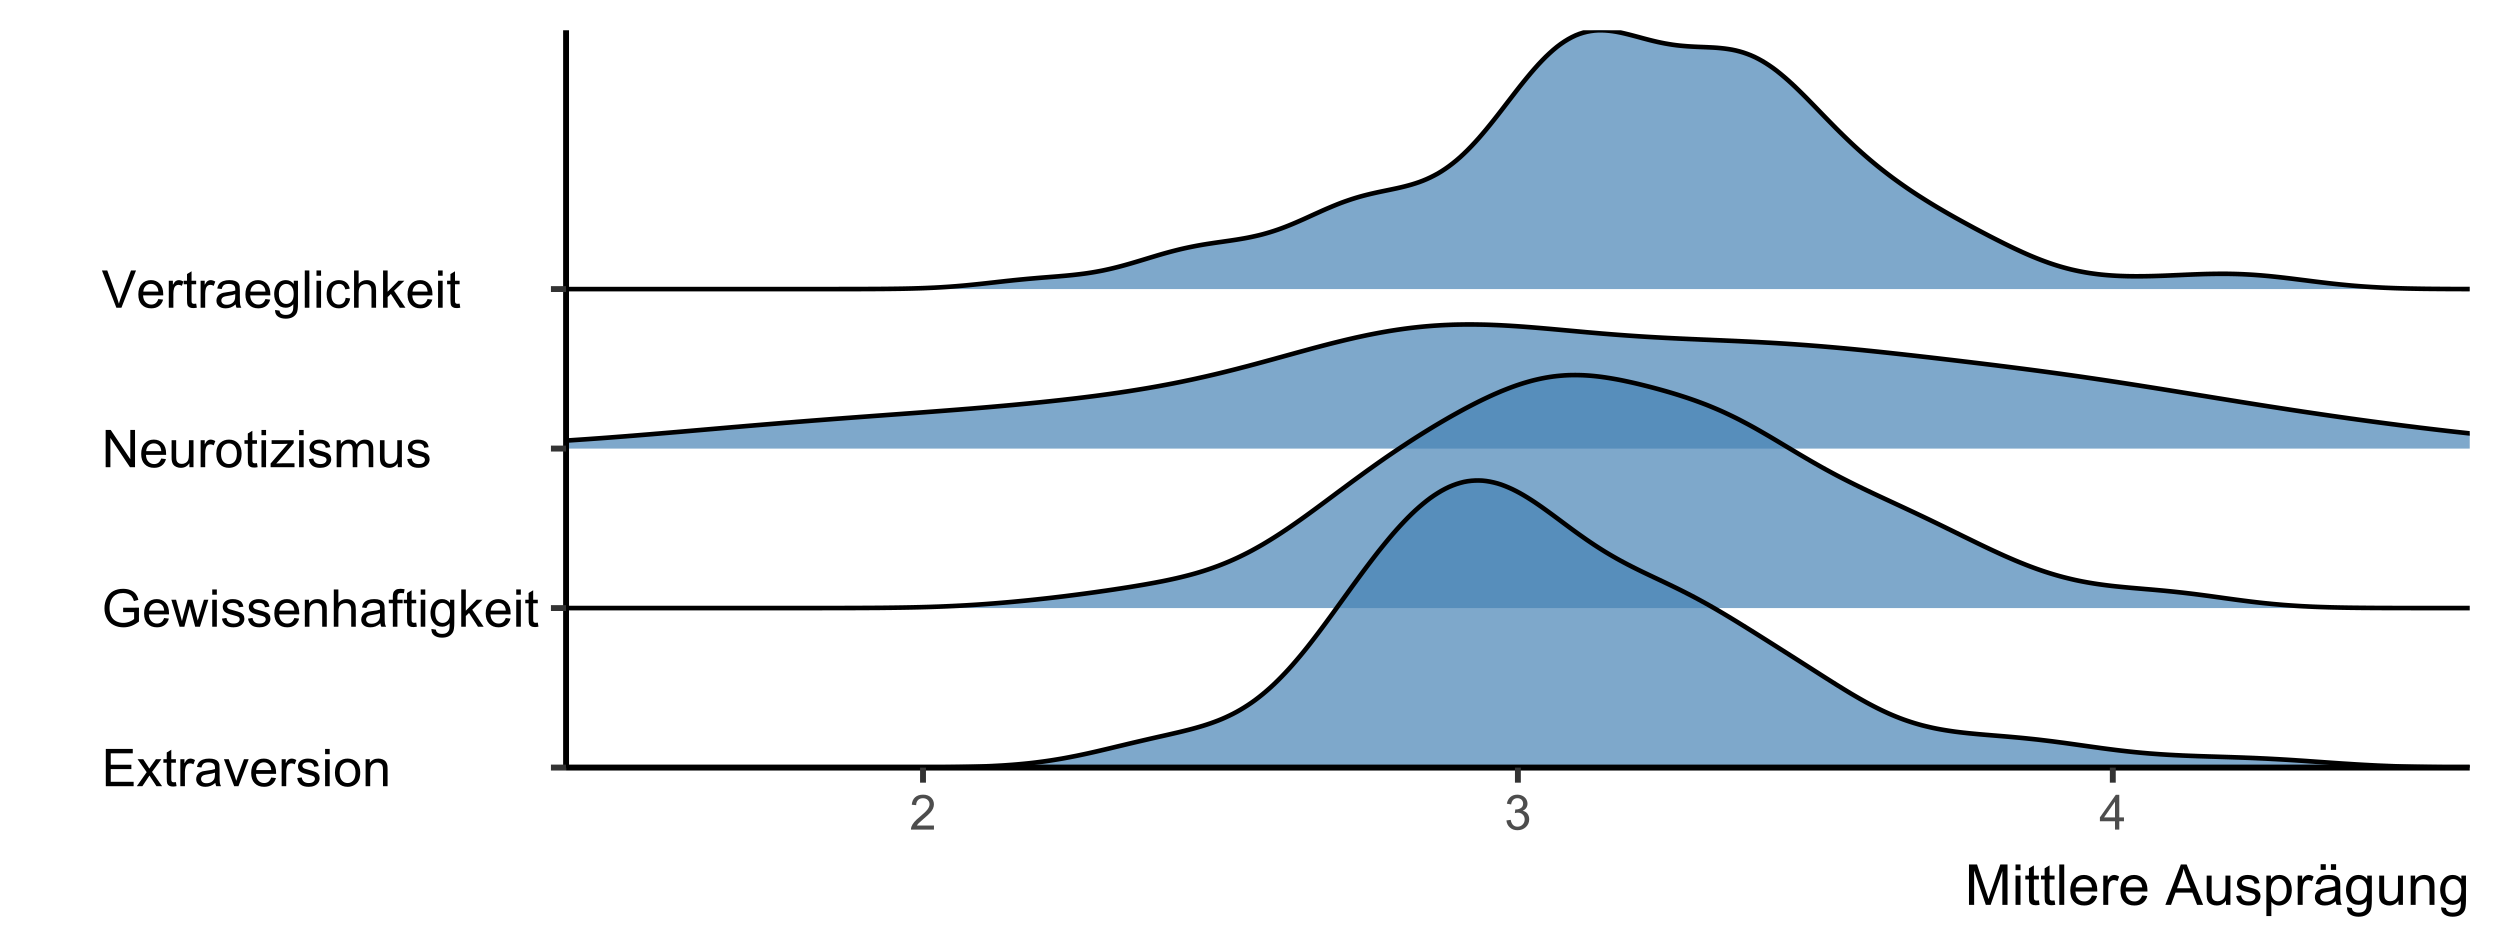 <?xml version="1.0" encoding="UTF-8"?>
<svg xmlns="http://www.w3.org/2000/svg" xmlns:xlink="http://www.w3.org/1999/xlink" width="576pt" height="216pt" viewBox="0 0 576 216" version="1.1">
<defs>
<g>
<symbol overflow="visible" id="glyph0-0">
<path style="stroke:none;" d="M 1.5 0 L 1.5 -7.5 L 7.5 -7.5 L 7.5 0 Z M 1.688 -0.188 L 7.312 -0.188 L 7.312 -7.312 L 1.688 -7.312 Z M 1.688 -0.188 "/>
</symbol>
<symbol overflow="visible" id="glyph0-1">
<path style="stroke:none;" d="M 0.949 0 L 0.949 -8.59 L 7.16 -8.59 L 7.16 -7.578 L 2.086 -7.578 L 2.086 -4.945 L 6.836 -4.945 L 6.836 -3.938 L 2.086 -3.938 L 2.086 -1.016 L 7.359 -1.016 L 7.359 0 Z M 0.949 0 "/>
</symbol>
<symbol overflow="visible" id="glyph0-2">
<path style="stroke:none;" d="M 0.086 0 L 2.359 -3.234 L 0.258 -6.223 L 1.578 -6.223 L 2.531 -4.766 C 2.711 -4.484 2.855 -4.254 2.965 -4.066 C 3.137 -4.324 3.293 -4.551 3.438 -4.75 L 4.488 -6.223 L 5.75 -6.223 L 3.598 -3.293 L 5.914 0 L 4.617 0 L 3.34 -1.934 L 3 -2.453 L 1.367 0 Z M 0.086 0 "/>
</symbol>
<symbol overflow="visible" id="glyph0-3">
<path style="stroke:none;" d="M 3.094 -0.945 L 3.246 -0.012 C 2.949 0.051 2.684 0.082 2.449 0.082 C 2.066 0.082 1.77 0.023 1.559 -0.098 C 1.348 -0.219 1.199 -0.379 1.113 -0.578 C 1.027 -0.773 0.984 -1.188 0.984 -1.82 L 0.984 -5.402 L 0.211 -5.402 L 0.211 -6.223 L 0.984 -6.223 L 0.984 -7.766 L 2.031 -8.398 L 2.031 -6.223 L 3.094 -6.223 L 3.094 -5.402 L 2.031 -5.402 L 2.031 -1.766 C 2.027 -1.461 2.047 -1.27 2.086 -1.184 C 2.125 -1.098 2.184 -1.027 2.27 -0.977 C 2.352 -0.926 2.473 -0.902 2.633 -0.902 C 2.742 -0.902 2.898 -0.914 3.094 -0.945 Z M 3.094 -0.945 "/>
</symbol>
<symbol overflow="visible" id="glyph0-4">
<path style="stroke:none;" d="M 0.781 0 L 0.781 -6.223 L 1.727 -6.223 L 1.727 -5.281 C 1.969 -5.719 2.191 -6.012 2.398 -6.152 C 2.602 -6.293 2.828 -6.363 3.078 -6.363 C 3.43 -6.363 3.793 -6.25 4.16 -6.023 L 3.797 -5.047 C 3.539 -5.195 3.281 -5.273 3.023 -5.273 C 2.793 -5.273 2.586 -5.203 2.402 -5.066 C 2.215 -4.926 2.082 -4.734 2.008 -4.488 C 1.891 -4.113 1.832 -3.703 1.836 -3.258 L 1.836 0 Z M 0.781 0 "/>
</symbol>
<symbol overflow="visible" id="glyph0-5">
<path style="stroke:none;" d="M 4.852 -0.766 C 4.461 -0.434 4.082 -0.199 3.723 -0.062 C 3.355 0.074 2.969 0.141 2.562 0.141 C 1.875 0.141 1.352 -0.023 0.984 -0.359 C 0.617 -0.688 0.434 -1.117 0.434 -1.641 C 0.434 -1.945 0.5 -2.223 0.641 -2.473 C 0.777 -2.723 0.961 -2.926 1.188 -3.082 C 1.41 -3.234 1.664 -3.348 1.945 -3.43 C 2.152 -3.477 2.465 -3.531 2.883 -3.586 C 3.734 -3.688 4.359 -3.809 4.766 -3.949 C 4.766 -4.09 4.77 -4.18 4.77 -4.227 C 4.77 -4.648 4.668 -4.953 4.469 -5.133 C 4.199 -5.371 3.801 -5.488 3.27 -5.492 C 2.77 -5.488 2.402 -5.402 2.168 -5.23 C 1.934 -5.055 1.758 -4.746 1.648 -4.305 L 0.617 -4.445 C 0.707 -4.887 0.863 -5.242 1.078 -5.516 C 1.289 -5.781 1.598 -5.992 2.008 -6.141 C 2.41 -6.289 2.883 -6.363 3.422 -6.363 C 3.953 -6.363 4.383 -6.301 4.715 -6.176 C 5.047 -6.051 5.293 -5.891 5.449 -5.703 C 5.605 -5.512 5.715 -5.273 5.777 -4.984 C 5.809 -4.805 5.824 -4.48 5.828 -4.016 L 5.828 -2.609 C 5.824 -1.625 5.848 -1.004 5.895 -0.746 C 5.941 -0.484 6.031 -0.238 6.164 0 L 5.062 0 C 4.953 -0.219 4.883 -0.473 4.852 -0.766 Z M 4.766 -3.125 C 4.375 -2.965 3.801 -2.832 3.039 -2.727 C 2.605 -2.66 2.301 -2.59 2.121 -2.516 C 1.941 -2.434 1.801 -2.32 1.703 -2.172 C 1.605 -2.02 1.559 -1.852 1.559 -1.672 C 1.559 -1.387 1.664 -1.152 1.875 -0.969 C 2.086 -0.777 2.398 -0.684 2.812 -0.688 C 3.219 -0.684 3.578 -0.773 3.895 -0.953 C 4.211 -1.129 4.445 -1.371 4.594 -1.68 C 4.707 -1.918 4.762 -2.27 4.766 -2.734 Z M 4.766 -3.125 "/>
</symbol>
<symbol overflow="visible" id="glyph0-6">
<path style="stroke:none;" d="M 2.52 0 L 0.152 -6.223 L 1.266 -6.223 L 2.602 -2.496 C 2.746 -2.09 2.879 -1.672 3 -1.242 C 3.094 -1.57 3.223 -1.965 3.391 -2.426 L 4.773 -6.223 L 5.859 -6.223 L 3.504 0 Z M 2.52 0 "/>
</symbol>
<symbol overflow="visible" id="glyph0-7">
<path style="stroke:none;" d="M 5.051 -2.004 L 6.141 -1.867 C 5.969 -1.23 5.648 -0.738 5.184 -0.387 C 4.719 -0.035 4.125 0.141 3.406 0.141 C 2.492 0.141 1.77 -0.137 1.238 -0.699 C 0.699 -1.254 0.434 -2.043 0.438 -3.059 C 0.434 -4.105 0.703 -4.918 1.246 -5.496 C 1.781 -6.074 2.48 -6.363 3.344 -6.363 C 4.176 -6.363 4.855 -6.078 5.383 -5.512 C 5.91 -4.945 6.176 -4.148 6.176 -3.125 C 6.176 -3.059 6.172 -2.965 6.172 -2.844 L 1.531 -2.844 C 1.562 -2.156 1.758 -1.633 2.109 -1.27 C 2.457 -0.906 2.891 -0.727 3.41 -0.727 C 3.797 -0.727 4.125 -0.828 4.402 -1.031 C 4.672 -1.234 4.891 -1.559 5.051 -2.004 Z M 1.586 -3.711 L 5.062 -3.711 C 5.016 -4.227 4.883 -4.621 4.664 -4.887 C 4.328 -5.293 3.891 -5.496 3.359 -5.496 C 2.871 -5.496 2.465 -5.332 2.137 -5.008 C 1.805 -4.684 1.621 -4.25 1.586 -3.711 Z M 1.586 -3.711 "/>
</symbol>
<symbol overflow="visible" id="glyph0-8">
<path style="stroke:none;" d="M 0.367 -1.859 L 1.414 -2.023 C 1.469 -1.602 1.633 -1.281 1.902 -1.059 C 2.168 -0.836 2.543 -0.727 3.023 -0.727 C 3.508 -0.727 3.867 -0.824 4.102 -1.023 C 4.336 -1.219 4.453 -1.449 4.453 -1.719 C 4.453 -1.953 4.348 -2.141 4.141 -2.281 C 3.996 -2.371 3.637 -2.492 3.062 -2.637 C 2.289 -2.832 1.754 -3 1.457 -3.145 C 1.156 -3.285 0.93 -3.48 0.777 -3.734 C 0.621 -3.984 0.543 -4.266 0.547 -4.57 C 0.543 -4.844 0.605 -5.098 0.734 -5.34 C 0.859 -5.574 1.035 -5.773 1.254 -5.93 C 1.418 -6.047 1.641 -6.148 1.926 -6.234 C 2.207 -6.32 2.512 -6.363 2.836 -6.363 C 3.324 -6.363 3.75 -6.293 4.121 -6.152 C 4.488 -6.012 4.762 -5.82 4.938 -5.578 C 5.113 -5.336 5.234 -5.016 5.305 -4.617 L 4.273 -4.477 C 4.223 -4.797 4.086 -5.047 3.863 -5.227 C 3.637 -5.406 3.32 -5.496 2.914 -5.496 C 2.426 -5.496 2.082 -5.414 1.875 -5.254 C 1.664 -5.094 1.559 -4.906 1.562 -4.695 C 1.559 -4.555 1.602 -4.434 1.695 -4.324 C 1.773 -4.211 1.91 -4.117 2.098 -4.043 C 2.203 -4.004 2.512 -3.914 3.031 -3.773 C 3.773 -3.574 4.293 -3.41 4.59 -3.285 C 4.879 -3.156 5.113 -2.973 5.285 -2.73 C 5.453 -2.488 5.535 -2.188 5.539 -1.828 C 5.535 -1.477 5.434 -1.145 5.23 -0.832 C 5.023 -0.52 4.727 -0.277 4.34 -0.113 C 3.953 0.059 3.516 0.141 3.031 0.141 C 2.219 0.141 1.602 -0.027 1.18 -0.363 C 0.754 -0.699 0.484 -1.195 0.367 -1.859 Z M 0.367 -1.859 "/>
</symbol>
<symbol overflow="visible" id="glyph0-9">
<path style="stroke:none;" d="M 0.797 -7.375 L 0.797 -8.59 L 1.852 -8.59 L 1.852 -7.375 Z M 0.797 0 L 0.797 -6.223 L 1.852 -6.223 L 1.852 0 Z M 0.797 0 "/>
</symbol>
<symbol overflow="visible" id="glyph0-10">
<path style="stroke:none;" d="M 0.398 -3.109 C 0.398 -4.262 0.719 -5.117 1.359 -5.672 C 1.895 -6.133 2.547 -6.363 3.316 -6.363 C 4.172 -6.363 4.871 -6.082 5.414 -5.52 C 5.953 -4.957 6.223 -4.184 6.227 -3.199 C 6.223 -2.398 6.102 -1.766 5.867 -1.309 C 5.625 -0.848 5.277 -0.492 4.82 -0.238 C 4.359 0.016 3.859 0.141 3.316 0.141 C 2.441 0.141 1.734 -0.137 1.203 -0.695 C 0.664 -1.254 0.398 -2.059 0.398 -3.109 Z M 1.484 -3.109 C 1.48 -2.309 1.656 -1.711 2.004 -1.32 C 2.348 -0.922 2.785 -0.727 3.316 -0.727 C 3.84 -0.727 4.273 -0.926 4.621 -1.324 C 4.969 -1.723 5.145 -2.328 5.145 -3.148 C 5.145 -3.914 4.969 -4.496 4.617 -4.895 C 4.266 -5.289 3.832 -5.488 3.316 -5.492 C 2.785 -5.488 2.348 -5.293 2.004 -4.898 C 1.656 -4.5 1.48 -3.902 1.484 -3.109 Z M 1.484 -3.109 "/>
</symbol>
<symbol overflow="visible" id="glyph0-11">
<path style="stroke:none;" d="M 0.789 0 L 0.789 -6.223 L 1.742 -6.223 L 1.742 -5.336 C 2.195 -6.02 2.855 -6.363 3.719 -6.363 C 4.09 -6.363 4.434 -6.293 4.754 -6.16 C 5.066 -6.023 5.305 -5.848 5.461 -5.633 C 5.617 -5.41 5.727 -5.152 5.789 -4.852 C 5.828 -4.656 5.848 -4.312 5.848 -3.828 L 5.848 0 L 4.793 0 L 4.793 -3.785 C 4.793 -4.215 4.75 -4.535 4.668 -4.75 C 4.586 -4.961 4.441 -5.129 4.234 -5.258 C 4.023 -5.383 3.777 -5.449 3.5 -5.449 C 3.047 -5.449 2.66 -5.305 2.332 -5.02 C 2.004 -4.734 1.84 -4.195 1.844 -3.398 L 1.844 0 Z M 0.789 0 "/>
</symbol>
<symbol overflow="visible" id="glyph0-12">
<path style="stroke:none;" d="M 4.945 -3.367 L 4.945 -4.375 L 8.586 -4.383 L 8.586 -1.195 C 8.023 -0.75 7.449 -0.414 6.855 -0.188 C 6.262 0.035 5.652 0.145 5.027 0.148 C 4.184 0.145 3.414 -0.031 2.727 -0.395 C 2.035 -0.754 1.516 -1.277 1.168 -1.961 C 0.812 -2.645 0.637 -3.41 0.641 -4.254 C 0.637 -5.09 0.812 -5.867 1.164 -6.594 C 1.512 -7.312 2.016 -7.852 2.672 -8.207 C 3.328 -8.555 4.082 -8.73 4.938 -8.734 C 5.559 -8.73 6.121 -8.629 6.621 -8.434 C 7.121 -8.23 7.516 -7.953 7.805 -7.594 C 8.09 -7.234 8.305 -6.766 8.453 -6.188 L 7.43 -5.906 C 7.297 -6.344 7.137 -6.688 6.949 -6.938 C 6.758 -7.188 6.484 -7.387 6.129 -7.539 C 5.77 -7.688 5.375 -7.762 4.945 -7.766 C 4.422 -7.762 3.973 -7.684 3.598 -7.527 C 3.219 -7.367 2.91 -7.16 2.68 -6.902 C 2.445 -6.645 2.266 -6.359 2.141 -6.055 C 1.918 -5.52 1.809 -4.945 1.812 -4.324 C 1.809 -3.559 1.941 -2.918 2.207 -2.402 C 2.469 -1.887 2.852 -1.504 3.355 -1.254 C 3.859 -1.004 4.395 -0.879 4.961 -0.879 C 5.453 -0.879 5.934 -0.973 6.406 -1.16 C 6.871 -1.348 7.227 -1.551 7.469 -1.77 L 7.469 -3.367 Z M 4.945 -3.367 "/>
</symbol>
<symbol overflow="visible" id="glyph0-13">
<path style="stroke:none;" d="M 1.938 0 L 0.035 -6.223 L 1.125 -6.223 L 2.117 -2.633 L 2.484 -1.297 C 2.5 -1.359 2.605 -1.789 2.805 -2.578 L 3.797 -6.223 L 4.883 -6.223 L 5.812 -2.613 L 6.125 -1.422 L 6.48 -2.625 L 7.547 -6.223 L 8.57 -6.223 L 6.625 0 L 5.531 0 L 4.539 -3.727 L 4.301 -4.789 L 3.039 0 Z M 1.938 0 "/>
</symbol>
<symbol overflow="visible" id="glyph0-14">
<path style="stroke:none;" d="M 0.789 0 L 0.789 -8.59 L 1.844 -8.59 L 1.844 -5.508 C 2.336 -6.078 2.957 -6.363 3.711 -6.363 C 4.164 -6.363 4.566 -6.27 4.91 -6.09 C 5.25 -5.906 5.492 -5.656 5.641 -5.34 C 5.785 -5.016 5.859 -4.551 5.859 -3.945 L 5.859 0 L 4.805 0 L 4.805 -3.945 C 4.805 -4.469 4.688 -4.852 4.461 -5.094 C 4.227 -5.328 3.906 -5.449 3.492 -5.453 C 3.18 -5.449 2.883 -5.367 2.609 -5.211 C 2.328 -5.047 2.133 -4.828 2.02 -4.551 C 1.898 -4.273 1.84 -3.891 1.844 -3.406 L 1.844 0 Z M 0.789 0 "/>
</symbol>
<symbol overflow="visible" id="glyph0-15">
<path style="stroke:none;" d="M 1.043 0 L 1.043 -5.402 L 0.109 -5.402 L 0.109 -6.223 L 1.043 -6.223 L 1.043 -6.883 C 1.043 -7.301 1.078 -7.613 1.156 -7.816 C 1.25 -8.09 1.43 -8.309 1.688 -8.48 C 1.945 -8.645 2.305 -8.73 2.766 -8.734 C 3.062 -8.73 3.391 -8.695 3.75 -8.633 L 3.594 -7.711 C 3.371 -7.75 3.164 -7.77 2.969 -7.77 C 2.648 -7.77 2.422 -7.699 2.293 -7.562 C 2.156 -7.426 2.09 -7.172 2.094 -6.797 L 2.094 -6.223 L 3.305 -6.223 L 3.305 -5.402 L 2.094 -5.402 L 2.094 0 Z M 1.043 0 "/>
</symbol>
<symbol overflow="visible" id="glyph0-16">
<path style="stroke:none;" d="M 0.598 0.516 L 1.625 0.668 C 1.664 0.98 1.785 1.211 1.98 1.359 C 2.242 1.555 2.598 1.652 3.055 1.652 C 3.539 1.652 3.918 1.555 4.184 1.359 C 4.449 1.164 4.629 0.891 4.723 0.539 C 4.777 0.324 4.801 -0.125 4.797 -0.812 C 4.336 -0.27 3.762 0 3.078 0 C 2.219 0 1.559 -0.309 1.09 -0.926 C 0.621 -1.543 0.387 -2.281 0.387 -3.148 C 0.387 -3.738 0.492 -4.285 0.707 -4.789 C 0.922 -5.289 1.234 -5.68 1.645 -5.953 C 2.051 -6.227 2.531 -6.363 3.082 -6.363 C 3.816 -6.363 4.422 -6.066 4.898 -5.473 L 4.898 -6.223 L 5.871 -6.223 L 5.871 -0.844 C 5.871 0.125 5.77 0.809 5.574 1.215 C 5.375 1.613 5.062 1.934 4.637 2.172 C 4.207 2.402 3.684 2.52 3.059 2.523 C 2.316 2.52 1.715 2.352 1.258 2.023 C 0.801 1.688 0.582 1.188 0.598 0.516 Z M 1.469 -3.223 C 1.465 -2.406 1.629 -1.809 1.957 -1.438 C 2.281 -1.059 2.688 -0.871 3.176 -0.875 C 3.66 -0.871 4.066 -1.059 4.395 -1.434 C 4.723 -1.805 4.887 -2.391 4.887 -3.188 C 4.887 -3.945 4.715 -4.52 4.379 -4.91 C 4.039 -5.297 3.633 -5.488 3.156 -5.492 C 2.684 -5.488 2.285 -5.297 1.961 -4.918 C 1.629 -4.535 1.465 -3.973 1.469 -3.223 Z M 1.469 -3.223 "/>
</symbol>
<symbol overflow="visible" id="glyph0-17">
<path style="stroke:none;" d="M 0.797 0 L 0.797 -8.59 L 1.852 -8.59 L 1.852 -3.691 L 4.348 -6.223 L 5.711 -6.223 L 3.336 -3.914 L 5.953 0 L 4.652 0 L 2.594 -3.18 L 1.852 -2.469 L 1.852 0 Z M 0.797 0 "/>
</symbol>
<symbol overflow="visible" id="glyph0-18">
<path style="stroke:none;" d="M 0.914 0 L 0.914 -8.59 L 2.078 -8.59 L 6.594 -1.844 L 6.594 -8.59 L 7.68 -8.59 L 7.68 0 L 6.516 0 L 2.004 -6.75 L 2.004 0 Z M 0.914 0 "/>
</symbol>
<symbol overflow="visible" id="glyph0-19">
<path style="stroke:none;" d="M 4.867 0 L 4.867 -0.914 C 4.379 -0.211 3.723 0.141 2.895 0.141 C 2.527 0.141 2.184 0.07 1.867 -0.07 C 1.547 -0.211 1.309 -0.387 1.156 -0.602 C 1 -0.812 0.895 -1.074 0.832 -1.383 C 0.785 -1.59 0.762 -1.918 0.766 -2.367 L 0.766 -6.223 L 1.82 -6.223 L 1.82 -2.773 C 1.816 -2.219 1.84 -1.848 1.887 -1.656 C 1.949 -1.379 2.09 -1.16 2.309 -1.004 C 2.523 -0.84 2.789 -0.762 3.105 -0.766 C 3.418 -0.762 3.715 -0.844 3.996 -1.008 C 4.273 -1.172 4.469 -1.391 4.586 -1.672 C 4.699 -1.949 4.758 -2.355 4.758 -2.891 L 4.758 -6.223 L 5.812 -6.223 L 5.812 0 Z M 4.867 0 "/>
</symbol>
<symbol overflow="visible" id="glyph0-20">
<path style="stroke:none;" d="M 0.234 0 L 0.234 -0.855 L 4.195 -5.402 C 3.746 -5.379 3.348 -5.367 3.008 -5.367 L 0.469 -5.367 L 0.469 -6.223 L 5.555 -6.223 L 5.555 -5.523 L 2.188 -1.578 L 1.535 -0.855 C 2.004 -0.887 2.445 -0.902 2.867 -0.906 L 5.742 -0.906 L 5.742 0 Z M 0.234 0 "/>
</symbol>
<symbol overflow="visible" id="glyph0-21">
<path style="stroke:none;" d="M 0.789 0 L 0.789 -6.223 L 1.734 -6.223 L 1.734 -5.352 C 1.93 -5.648 2.188 -5.895 2.512 -6.082 C 2.836 -6.27 3.207 -6.363 3.621 -6.363 C 4.082 -6.363 4.457 -6.266 4.754 -6.074 C 5.043 -5.883 5.254 -5.617 5.379 -5.273 C 5.871 -6 6.512 -6.363 7.301 -6.363 C 7.918 -6.363 8.391 -6.191 8.723 -5.848 C 9.055 -5.504 9.223 -4.977 9.223 -4.273 L 9.223 0 L 8.172 0 L 8.172 -3.922 C 8.168 -4.34 8.133 -4.645 8.07 -4.832 C 8 -5.016 7.879 -5.164 7.699 -5.277 C 7.52 -5.391 7.309 -5.449 7.066 -5.449 C 6.629 -5.449 6.266 -5.301 5.977 -5.012 C 5.688 -4.719 5.543 -4.254 5.543 -3.617 L 5.543 0 L 4.488 0 L 4.488 -4.043 C 4.488 -4.512 4.402 -4.863 4.23 -5.098 C 4.059 -5.332 3.777 -5.449 3.387 -5.449 C 3.09 -5.449 2.812 -5.371 2.562 -5.215 C 2.309 -5.059 2.129 -4.828 2.016 -4.527 C 1.898 -4.227 1.84 -3.793 1.844 -3.227 L 1.844 0 Z M 0.789 0 "/>
</symbol>
<symbol overflow="visible" id="glyph0-22">
<path style="stroke:none;" d="M 3.383 0 L 0.055 -8.59 L 1.281 -8.59 L 3.516 -2.352 C 3.695 -1.848 3.844 -1.379 3.969 -0.945 C 4.094 -1.41 4.25 -1.879 4.43 -2.352 L 6.75 -8.59 L 7.91 -8.59 L 4.547 0 Z M 3.383 0 "/>
</symbol>
<symbol overflow="visible" id="glyph0-23">
<path style="stroke:none;" d="M 0.766 0 L 0.766 -8.59 L 1.82 -8.59 L 1.82 0 Z M 0.766 0 "/>
</symbol>
<symbol overflow="visible" id="glyph0-24">
<path style="stroke:none;" d="M 4.852 -2.281 L 5.891 -2.145 C 5.773 -1.426 5.484 -0.863 5.02 -0.465 C 4.551 -0.059 3.977 0.141 3.297 0.141 C 2.445 0.141 1.762 -0.137 1.246 -0.695 C 0.727 -1.25 0.469 -2.047 0.469 -3.086 C 0.469 -3.754 0.578 -4.344 0.801 -4.852 C 1.023 -5.355 1.363 -5.73 1.816 -5.984 C 2.27 -6.234 2.766 -6.363 3.305 -6.363 C 3.98 -6.363 4.531 -6.191 4.965 -5.848 C 5.391 -5.504 5.668 -5.02 5.789 -4.395 L 4.766 -4.234 C 4.664 -4.652 4.492 -4.969 4.246 -5.18 C 3.996 -5.391 3.695 -5.496 3.344 -5.496 C 2.809 -5.496 2.379 -5.305 2.051 -4.922 C 1.719 -4.539 1.551 -3.938 1.555 -3.117 C 1.551 -2.281 1.711 -1.672 2.035 -1.293 C 2.352 -0.914 2.77 -0.727 3.289 -0.727 C 3.695 -0.727 4.043 -0.852 4.324 -1.105 C 4.602 -1.359 4.777 -1.75 4.852 -2.281 Z M 4.852 -2.281 "/>
</symbol>
<symbol overflow="visible" id="glyph1-0">
<path style="stroke:none;" d="M 1.398 0 L 1.398 -7 L 7 -7 L 7 0 Z M 1.574 -0.176 L 6.824 -0.176 L 6.824 -6.824 L 1.574 -6.824 Z M 1.574 -0.176 "/>
</symbol>
<symbol overflow="visible" id="glyph1-1">
<path style="stroke:none;" d="M 5.637 -0.945 L 5.637 0 L 0.34 0 C 0.332 -0.234 0.367 -0.461 0.453 -0.684 C 0.586 -1.043 0.805 -1.398 1.102 -1.75 C 1.398 -2.098 1.828 -2.504 2.391 -2.965 C 3.258 -3.676 3.844 -4.238 4.156 -4.66 C 4.461 -5.074 4.617 -5.473 4.617 -5.848 C 4.617 -6.234 4.477 -6.562 4.195 -6.832 C 3.914 -7.098 3.551 -7.23 3.105 -7.234 C 2.629 -7.23 2.25 -7.09 1.969 -6.809 C 1.684 -6.523 1.539 -6.129 1.535 -5.629 L 0.523 -5.73 C 0.59 -6.484 0.852 -7.059 1.305 -7.457 C 1.754 -7.852 2.363 -8.051 3.129 -8.051 C 3.895 -8.051 4.5 -7.836 4.953 -7.41 C 5.398 -6.98 5.625 -6.453 5.629 -5.824 C 5.625 -5.504 5.559 -5.188 5.43 -4.879 C 5.297 -4.566 5.078 -4.238 4.777 -3.898 C 4.469 -3.555 3.965 -3.086 3.258 -2.488 C 2.668 -1.992 2.289 -1.656 2.121 -1.48 C 1.953 -1.301 1.812 -1.121 1.707 -0.945 Z M 5.637 -0.945 "/>
</symbol>
<symbol overflow="visible" id="glyph1-2">
<path style="stroke:none;" d="M 0.469 -2.117 L 1.453 -2.246 C 1.566 -1.684 1.758 -1.281 2.031 -1.039 C 2.301 -0.789 2.633 -0.668 3.023 -0.672 C 3.484 -0.668 3.875 -0.828 4.195 -1.152 C 4.516 -1.473 4.676 -1.871 4.676 -2.348 C 4.676 -2.797 4.527 -3.168 4.23 -3.465 C 3.934 -3.754 3.559 -3.902 3.105 -3.906 C 2.918 -3.902 2.684 -3.867 2.41 -3.797 L 2.52 -4.66 C 2.586 -4.648 2.637 -4.645 2.68 -4.648 C 3.094 -4.645 3.473 -4.754 3.812 -4.977 C 4.145 -5.191 4.312 -5.531 4.316 -5.988 C 4.312 -6.348 4.191 -6.645 3.949 -6.887 C 3.703 -7.121 3.387 -7.242 3.004 -7.242 C 2.617 -7.242 2.297 -7.121 2.047 -6.879 C 1.789 -6.637 1.625 -6.273 1.555 -5.797 L 0.57 -5.973 C 0.688 -6.629 0.961 -7.141 1.387 -7.504 C 1.812 -7.867 2.344 -8.051 2.98 -8.051 C 3.414 -8.051 3.816 -7.957 4.188 -7.77 C 4.555 -7.582 4.836 -7.324 5.035 -7 C 5.227 -6.672 5.324 -6.328 5.328 -5.965 C 5.324 -5.617 5.23 -5.301 5.047 -5.02 C 4.859 -4.734 4.586 -4.508 4.223 -4.344 C 4.695 -4.23 5.062 -4.004 5.324 -3.66 C 5.586 -3.312 5.719 -2.883 5.719 -2.367 C 5.719 -1.664 5.461 -1.07 4.953 -0.586 C 4.438 -0.102 3.793 0.141 3.02 0.141 C 2.312 0.141 1.73 -0.066 1.266 -0.488 C 0.801 -0.902 0.535 -1.445 0.469 -2.117 Z M 0.469 -2.117 "/>
</symbol>
<symbol overflow="visible" id="glyph1-3">
<path style="stroke:none;" d="M 3.621 0 L 3.621 -1.918 L 0.141 -1.918 L 0.141 -2.82 L 3.801 -8.016 L 4.605 -8.016 L 4.605 -2.82 L 5.688 -2.82 L 5.688 -1.918 L 4.605 -1.918 L 4.605 0 Z M 3.621 -2.82 L 3.621 -6.438 L 1.109 -2.82 Z M 3.621 -2.82 "/>
</symbol>
<symbol overflow="visible" id="glyph2-0">
<path style="stroke:none;" d="M 1.625 0 L 1.625 -8.125 L 8.125 -8.125 L 8.125 0 Z M 1.828 -0.203 L 7.922 -0.203 L 7.922 -7.922 L 1.828 -7.922 Z M 1.828 -0.203 "/>
</symbol>
<symbol overflow="visible" id="glyph2-1">
<path style="stroke:none;" d="M 0.965 0 L 0.965 -9.305 L 2.82 -9.305 L 5.02 -2.719 C 5.219 -2.102 5.367 -1.641 5.465 -1.34 C 5.57 -1.676 5.734 -2.172 5.961 -2.832 L 8.188 -9.305 L 9.844 -9.305 L 9.844 0 L 8.656 0 L 8.656 -7.789 L 5.953 0 L 4.844 0 L 2.152 -7.922 L 2.152 0 Z M 0.965 0 "/>
</symbol>
<symbol overflow="visible" id="glyph2-2">
<path style="stroke:none;" d="M 0.863 -7.992 L 0.863 -9.305 L 2.008 -9.305 L 2.008 -7.992 Z M 0.863 0 L 0.863 -6.742 L 2.008 -6.742 L 2.008 0 Z M 0.863 0 "/>
</symbol>
<symbol overflow="visible" id="glyph2-3">
<path style="stroke:none;" d="M 3.352 -1.023 L 3.516 -0.012 C 3.195 0.055 2.906 0.086 2.652 0.09 C 2.234 0.086 1.914 0.023 1.688 -0.105 C 1.457 -0.238 1.293 -0.41 1.203 -0.625 C 1.109 -0.836 1.066 -1.285 1.066 -1.973 L 1.066 -5.852 L 0.227 -5.852 L 0.227 -6.742 L 1.066 -6.742 L 1.066 -8.41 L 2.203 -9.098 L 2.203 -6.742 L 3.352 -6.742 L 3.352 -5.852 L 2.203 -5.852 L 2.203 -1.91 C 2.203 -1.582 2.223 -1.371 2.262 -1.281 C 2.301 -1.184 2.367 -1.109 2.461 -1.059 C 2.551 -1 2.68 -0.973 2.852 -0.977 C 2.973 -0.973 3.141 -0.988 3.352 -1.023 Z M 3.352 -1.023 "/>
</symbol>
<symbol overflow="visible" id="glyph2-4">
<path style="stroke:none;" d="M 0.832 0 L 0.832 -9.305 L 1.973 -9.305 L 1.973 0 Z M 0.832 0 "/>
</symbol>
<symbol overflow="visible" id="glyph2-5">
<path style="stroke:none;" d="M 5.473 -2.172 L 6.652 -2.023 C 6.465 -1.332 6.121 -0.797 5.617 -0.418 C 5.113 -0.035 4.469 0.152 3.688 0.152 C 2.699 0.152 1.918 -0.148 1.344 -0.758 C 0.762 -1.359 0.473 -2.211 0.477 -3.312 C 0.473 -4.445 0.766 -5.328 1.352 -5.953 C 1.934 -6.578 2.691 -6.891 3.625 -6.895 C 4.523 -6.891 5.258 -6.582 5.832 -5.973 C 6.402 -5.355 6.691 -4.492 6.691 -3.383 C 6.691 -3.312 6.688 -3.211 6.684 -3.078 L 1.656 -3.078 C 1.695 -2.336 1.906 -1.77 2.285 -1.379 C 2.66 -0.98 3.129 -0.785 3.695 -0.789 C 4.113 -0.785 4.469 -0.895 4.766 -1.117 C 5.059 -1.332 5.297 -1.684 5.473 -2.172 Z M 1.719 -4.02 L 5.484 -4.02 C 5.43 -4.582 5.285 -5.004 5.055 -5.293 C 4.688 -5.73 4.215 -5.953 3.637 -5.953 C 3.109 -5.953 2.668 -5.777 2.312 -5.426 C 1.953 -5.074 1.754 -4.605 1.719 -4.02 Z M 1.719 -4.02 "/>
</symbol>
<symbol overflow="visible" id="glyph2-6">
<path style="stroke:none;" d="M 0.844 0 L 0.844 -6.742 L 1.871 -6.742 L 1.871 -5.719 C 2.129 -6.195 2.371 -6.508 2.598 -6.664 C 2.816 -6.812 3.062 -6.891 3.332 -6.895 C 3.715 -6.891 4.105 -6.766 4.508 -6.523 L 4.113 -5.465 C 3.832 -5.625 3.551 -5.707 3.273 -5.711 C 3.023 -5.707 2.801 -5.633 2.602 -5.484 C 2.402 -5.336 2.258 -5.129 2.176 -4.863 C 2.047 -4.457 1.984 -4.012 1.988 -3.531 L 1.988 0 Z M 0.844 0 "/>
</symbol>
<symbol overflow="visible" id="glyph2-7">
<path style="stroke:none;" d=""/>
</symbol>
<symbol overflow="visible" id="glyph2-8">
<path style="stroke:none;" d="M -0.02 0 L 3.555 -9.305 L 4.883 -9.305 L 8.691 0 L 7.289 0 L 6.203 -2.82 L 2.312 -2.82 L 1.289 0 Z M 2.664 -3.82 L 5.82 -3.82 L 4.852 -6.398 C 4.555 -7.18 4.332 -7.82 4.188 -8.328 C 4.066 -7.727 3.898 -7.137 3.688 -6.551 Z M 2.664 -3.82 "/>
</symbol>
<symbol overflow="visible" id="glyph2-9">
<path style="stroke:none;" d="M 5.273 0 L 5.273 -0.992 C 4.75 -0.227 4.035 0.152 3.137 0.152 C 2.734 0.152 2.363 0.078 2.02 -0.074 C 1.672 -0.227 1.418 -0.418 1.254 -0.648 C 1.086 -0.879 0.969 -1.164 0.902 -1.5 C 0.855 -1.723 0.832 -2.074 0.832 -2.562 L 0.832 -6.742 L 1.973 -6.742 L 1.973 -3.004 C 1.969 -2.406 1.992 -2.004 2.043 -1.797 C 2.113 -1.492 2.266 -1.254 2.5 -1.086 C 2.73 -0.914 3.02 -0.832 3.363 -0.832 C 3.707 -0.832 4.027 -0.918 4.328 -1.094 C 4.629 -1.27 4.844 -1.508 4.969 -1.812 C 5.094 -2.109 5.156 -2.551 5.156 -3.129 L 5.156 -6.742 L 6.297 -6.742 L 6.297 0 Z M 5.273 0 "/>
</symbol>
<symbol overflow="visible" id="glyph2-10">
<path style="stroke:none;" d="M 0.398 -2.012 L 1.531 -2.191 C 1.59 -1.738 1.766 -1.391 2.059 -1.148 C 2.348 -0.906 2.754 -0.785 3.273 -0.789 C 3.797 -0.785 4.188 -0.891 4.441 -1.109 C 4.695 -1.32 4.82 -1.57 4.824 -1.859 C 4.82 -2.113 4.711 -2.316 4.488 -2.469 C 4.332 -2.566 3.941 -2.695 3.32 -2.855 C 2.48 -3.062 1.898 -3.246 1.578 -3.402 C 1.25 -3.555 1.004 -3.77 0.84 -4.047 C 0.668 -4.316 0.586 -4.617 0.59 -4.953 C 0.586 -5.25 0.656 -5.527 0.797 -5.785 C 0.934 -6.039 1.121 -6.254 1.359 -6.422 C 1.535 -6.555 1.777 -6.664 2.086 -6.758 C 2.391 -6.844 2.719 -6.891 3.07 -6.895 C 3.602 -6.891 4.066 -6.812 4.465 -6.664 C 4.863 -6.508 5.156 -6.305 5.352 -6.047 C 5.539 -5.785 5.672 -5.434 5.746 -5 L 4.629 -4.852 C 4.574 -5.195 4.426 -5.465 4.184 -5.66 C 3.941 -5.855 3.598 -5.953 3.156 -5.953 C 2.629 -5.953 2.254 -5.863 2.031 -5.691 C 1.805 -5.516 1.691 -5.316 1.695 -5.086 C 1.691 -4.938 1.738 -4.801 1.836 -4.684 C 1.922 -4.559 2.07 -4.457 2.273 -4.379 C 2.387 -4.332 2.723 -4.234 3.281 -4.086 C 4.086 -3.867 4.648 -3.691 4.973 -3.559 C 5.289 -3.418 5.539 -3.219 5.727 -2.957 C 5.906 -2.691 6 -2.367 6 -1.98 C 6 -1.598 5.887 -1.238 5.664 -0.902 C 5.441 -0.566 5.121 -0.305 4.703 -0.121 C 4.281 0.062 3.809 0.152 3.281 0.152 C 2.406 0.152 1.738 -0.027 1.277 -0.391 C 0.816 -0.754 0.523 -1.293 0.398 -2.012 Z M 0.398 -2.012 "/>
</symbol>
<symbol overflow="visible" id="glyph2-11">
<path style="stroke:none;" d="M 0.855 2.582 L 0.855 -6.742 L 1.898 -6.742 L 1.898 -5.867 C 2.141 -6.203 2.414 -6.461 2.727 -6.637 C 3.031 -6.805 3.406 -6.891 3.852 -6.895 C 4.422 -6.891 4.93 -6.742 5.375 -6.449 C 5.812 -6.148 6.145 -5.73 6.371 -5.195 C 6.594 -4.652 6.707 -4.062 6.711 -3.422 C 6.707 -2.73 6.586 -2.109 6.34 -1.559 C 6.09 -1.004 5.727 -0.578 5.258 -0.289 C 4.781 0.008 4.285 0.152 3.77 0.152 C 3.387 0.152 3.047 0.074 2.746 -0.086 C 2.441 -0.246 2.191 -0.449 2 -0.699 L 2 2.582 Z M 1.891 -3.332 C 1.887 -2.461 2.062 -1.82 2.418 -1.41 C 2.766 -0.992 3.191 -0.785 3.695 -0.789 C 4.199 -0.785 4.633 -1 5 -1.43 C 5.359 -1.859 5.543 -2.523 5.543 -3.43 C 5.543 -4.281 5.363 -4.926 5.012 -5.355 C 4.652 -5.785 4.23 -6 3.746 -6 C 3.254 -6 2.824 -5.77 2.453 -5.316 C 2.074 -4.855 1.887 -4.195 1.891 -3.332 Z M 1.891 -3.332 "/>
</symbol>
<symbol overflow="visible" id="glyph2-12">
<path style="stroke:none;" d="M 5.258 -0.832 C 4.828 -0.473 4.422 -0.219 4.031 -0.07 C 3.641 0.078 3.219 0.152 2.773 0.152 C 2.031 0.152 1.465 -0.027 1.066 -0.391 C 0.668 -0.75 0.469 -1.211 0.469 -1.777 C 0.469 -2.105 0.543 -2.406 0.695 -2.68 C 0.844 -2.949 1.039 -3.168 1.285 -3.336 C 1.523 -3.5 1.801 -3.629 2.109 -3.715 C 2.332 -3.77 2.668 -3.824 3.125 -3.883 C 4.043 -3.992 4.723 -4.125 5.16 -4.277 C 5.164 -4.434 5.168 -4.531 5.168 -4.578 C 5.168 -5.039 5.059 -5.367 4.844 -5.562 C 4.551 -5.816 4.117 -5.945 3.543 -5.949 C 3 -5.945 2.602 -5.852 2.352 -5.664 C 2.094 -5.473 1.906 -5.141 1.785 -4.664 L 0.668 -4.816 C 0.77 -5.293 0.934 -5.68 1.168 -5.977 C 1.395 -6.27 1.73 -6.496 2.176 -6.656 C 2.613 -6.812 3.125 -6.891 3.707 -6.895 C 4.281 -6.891 4.75 -6.824 5.109 -6.691 C 5.469 -6.555 5.73 -6.383 5.902 -6.18 C 6.066 -5.973 6.188 -5.715 6.258 -5.402 C 6.297 -5.207 6.316 -4.855 6.316 -4.348 L 6.316 -2.824 C 6.316 -1.762 6.34 -1.09 6.387 -0.809 C 6.434 -0.527 6.531 -0.258 6.68 0 L 5.484 0 C 5.363 -0.234 5.285 -0.512 5.258 -0.832 Z M 5.16 -3.383 C 4.742 -3.211 4.121 -3.07 3.293 -2.953 C 2.824 -2.883 2.492 -2.805 2.297 -2.723 C 2.102 -2.637 1.949 -2.512 1.848 -2.352 C 1.738 -2.188 1.688 -2.008 1.688 -1.809 C 1.688 -1.5 1.801 -1.246 2.031 -1.047 C 2.262 -0.84 2.602 -0.738 3.047 -0.742 C 3.484 -0.738 3.875 -0.836 4.219 -1.031 C 4.562 -1.223 4.812 -1.484 4.977 -1.82 C 5.094 -2.078 5.156 -2.461 5.16 -2.965 Z M 1.797 -8.062 L 1.797 -9.363 L 2.988 -9.363 L 2.988 -8.062 Z M 4.164 -8.062 L 4.164 -9.363 L 5.359 -9.363 L 5.359 -8.062 Z M 4.164 -8.062 "/>
</symbol>
<symbol overflow="visible" id="glyph2-13">
<path style="stroke:none;" d="M 0.648 0.559 L 1.758 0.723 C 1.805 1.062 1.934 1.312 2.145 1.473 C 2.426 1.68 2.812 1.785 3.309 1.789 C 3.836 1.785 4.242 1.68 4.531 1.473 C 4.816 1.258 5.012 0.965 5.117 0.586 C 5.172 0.352 5.199 -0.137 5.199 -0.883 C 4.695 -0.293 4.074 0 3.332 0 C 2.402 0 1.684 -0.332 1.18 -1.004 C 0.668 -1.668 0.414 -2.473 0.418 -3.41 C 0.414 -4.051 0.531 -4.641 0.766 -5.188 C 0.996 -5.727 1.336 -6.148 1.781 -6.449 C 2.223 -6.742 2.742 -6.891 3.34 -6.895 C 4.133 -6.891 4.785 -6.57 5.305 -5.93 L 5.305 -6.742 L 6.359 -6.742 L 6.359 -0.914 C 6.355 0.133 6.25 0.875 6.039 1.316 C 5.824 1.75 5.484 2.094 5.023 2.352 C 4.555 2.602 3.984 2.73 3.312 2.734 C 2.508 2.73 1.859 2.551 1.363 2.191 C 0.867 1.828 0.629 1.281 0.648 0.559 Z M 1.594 -3.492 C 1.594 -2.605 1.77 -1.957 2.121 -1.555 C 2.473 -1.145 2.91 -0.941 3.441 -0.945 C 3.961 -0.941 4.402 -1.145 4.758 -1.551 C 5.113 -1.953 5.289 -2.586 5.293 -3.453 C 5.289 -4.273 5.105 -4.898 4.742 -5.32 C 4.375 -5.738 3.938 -5.945 3.422 -5.949 C 2.914 -5.945 2.48 -5.738 2.125 -5.328 C 1.77 -4.914 1.594 -4.305 1.594 -3.492 Z M 1.594 -3.492 "/>
</symbol>
<symbol overflow="visible" id="glyph2-14">
<path style="stroke:none;" d="M 0.855 0 L 0.855 -6.742 L 1.887 -6.742 L 1.887 -5.781 C 2.379 -6.52 3.094 -6.891 4.031 -6.895 C 4.438 -6.891 4.809 -6.816 5.152 -6.676 C 5.488 -6.527 5.746 -6.336 5.918 -6.102 C 6.086 -5.859 6.203 -5.578 6.273 -5.258 C 6.312 -5.039 6.332 -4.668 6.336 -4.145 L 6.336 0 L 5.191 0 L 5.191 -4.102 C 5.191 -4.562 5.145 -4.91 5.059 -5.145 C 4.965 -5.375 4.809 -5.559 4.586 -5.695 C 4.355 -5.832 4.09 -5.898 3.789 -5.902 C 3.301 -5.898 2.879 -5.746 2.527 -5.438 C 2.172 -5.129 1.996 -4.543 2 -3.68 L 2 0 Z M 0.855 0 "/>
</symbol>
</g>
<clipPath id="clip1">
  <path d="M 130.422 6.973 L 569.027 6.973 L 569.027 176.848 L 130.422 176.848 Z M 130.422 6.973 "/>
</clipPath>
<clipPath id="clip2">
  <path d="M 130.422 6.973 L 569.027 6.973 L 569.027 67 L 130.422 67 Z M 130.422 6.973 "/>
</clipPath>
<clipPath id="clip3">
  <path d="M 130.422 6.973 L 569.027 6.973 L 569.027 68 L 130.422 68 Z M 130.422 6.973 "/>
</clipPath>
<clipPath id="clip4">
  <path d="M 130.422 74 L 569.027 74 L 569.027 104 L 130.422 104 Z M 130.422 74 "/>
</clipPath>
<clipPath id="clip5">
  <path d="M 130.422 74 L 569.027 74 L 569.027 103 L 130.422 103 Z M 130.422 74 "/>
</clipPath>
<clipPath id="clip6">
  <path d="M 130.422 86 L 569.027 86 L 569.027 141 L 130.422 141 Z M 130.422 86 "/>
</clipPath>
<clipPath id="clip7">
  <path d="M 130.422 85 L 569.027 85 L 569.027 141 L 130.422 141 Z M 130.422 85 "/>
</clipPath>
<clipPath id="clip8">
  <path d="M 130.422 110 L 569.027 110 L 569.027 176.848 L 130.422 176.848 Z M 130.422 110 "/>
</clipPath>
</defs>
<g id="surface1819">
<rect x="0" y="0" width="576" height="216" style="fill:rgb(100%,100%,100%);fill-opacity:1;stroke:none;"/>
<rect x="0" y="0" width="576" height="216" style="fill:rgb(100%,100%,100%);fill-opacity:1;stroke:none;"/>
<path style="fill:none;stroke-width:1.358;stroke-linecap:round;stroke-linejoin:round;stroke:rgb(100%,100%,100%);stroke-opacity:1;stroke-miterlimit:10;" d="M 0 216 L 576 216 L 576 0 L 0 0 Z M 0 216 "/>
<g clip-path="url(#clip1)" clip-rule="nonzero">
<path style=" stroke:none;fill-rule:nonzero;fill:rgb(100%,100%,100%);fill-opacity:1;" d="M 130.422 176.848 L 569.027 176.848 L 569.027 6.973 L 130.422 6.973 Z M 130.422 176.848 "/>
</g>
<g clip-path="url(#clip2)" clip-rule="nonzero">
<path style=" stroke:none;fill-rule:nonzero;fill:rgb(27.451%,50.98%,70.588%);fill-opacity:0.698;" d="M 130.422 66.605 L 193.078 66.605 L 193.938 66.602 L 196.512 66.602 L 197.371 66.598 L 198.23 66.598 L 199.086 66.594 L 201.664 66.582 L 202.52 66.578 L 205.098 66.555 L 205.953 66.543 L 207.672 66.52 L 208.531 66.504 L 209.387 66.484 L 210.246 66.465 L 211.105 66.438 L 211.961 66.414 L 212.82 66.383 L 213.68 66.348 L 214.539 66.309 L 215.395 66.27 L 216.254 66.223 L 217.113 66.172 L 217.973 66.117 L 218.828 66.059 L 220.547 65.926 L 221.406 65.852 L 222.262 65.777 L 223.121 65.695 L 223.98 65.609 L 224.836 65.523 L 225.695 65.434 L 227.414 65.246 L 228.27 65.148 L 229.129 65.055 L 229.988 64.957 L 230.848 64.863 L 231.703 64.766 L 232.562 64.676 L 233.422 64.582 L 234.277 64.496 L 235.137 64.41 L 236.855 64.246 L 237.711 64.172 L 239.43 64.023 L 240.289 63.953 L 241.145 63.887 L 242.004 63.816 L 242.863 63.75 L 243.723 63.68 L 244.578 63.605 L 245.438 63.531 L 246.297 63.449 L 247.152 63.363 L 248.012 63.266 L 248.871 63.164 L 249.73 63.055 L 250.586 62.934 L 251.445 62.801 L 252.305 62.656 L 253.164 62.5 L 254.02 62.336 L 254.879 62.152 L 255.738 61.961 L 256.594 61.758 L 257.453 61.543 L 258.312 61.32 L 259.172 61.086 L 260.027 60.844 L 260.887 60.594 L 261.746 60.34 L 262.605 60.082 L 263.461 59.824 L 265.18 59.301 L 266.039 59.043 L 266.895 58.785 L 267.754 58.535 L 268.613 58.293 L 269.469 58.059 L 270.328 57.832 L 271.188 57.613 L 272.047 57.402 L 272.902 57.207 L 273.762 57.02 L 274.621 56.844 L 275.48 56.676 L 276.336 56.516 L 277.195 56.367 L 278.055 56.227 L 278.914 56.094 L 279.77 55.965 L 280.629 55.84 L 281.488 55.719 L 282.344 55.594 L 283.203 55.473 L 284.062 55.344 L 284.922 55.211 L 285.777 55.07 L 286.637 54.922 L 287.496 54.762 L 288.355 54.586 L 289.211 54.398 L 290.07 54.199 L 290.93 53.98 L 291.785 53.742 L 292.645 53.488 L 293.504 53.215 L 294.363 52.926 L 295.219 52.621 L 296.078 52.297 L 296.938 51.957 L 297.797 51.605 L 298.652 51.242 L 299.512 50.867 L 300.371 50.488 L 301.23 50.098 L 302.086 49.707 L 302.945 49.316 L 303.805 48.93 L 304.66 48.543 L 305.52 48.164 L 306.379 47.797 L 307.238 47.438 L 308.094 47.09 L 308.953 46.754 L 309.812 46.441 L 310.672 46.141 L 311.527 45.855 L 312.387 45.586 L 313.246 45.332 L 314.102 45.098 L 314.961 44.875 L 315.82 44.664 L 316.68 44.469 L 317.535 44.277 L 319.254 43.918 L 320.113 43.742 L 320.969 43.562 L 321.828 43.379 L 322.688 43.184 L 323.547 42.977 L 324.402 42.754 L 325.262 42.512 L 326.121 42.246 L 326.977 41.957 L 327.836 41.633 L 328.695 41.273 L 329.555 40.879 L 330.41 40.449 L 331.27 39.984 L 332.129 39.465 L 332.988 38.902 L 333.844 38.297 L 334.703 37.645 L 335.562 36.949 L 336.422 36.207 L 337.277 35.41 L 338.137 34.574 L 338.996 33.695 L 339.852 32.781 L 340.711 31.828 L 341.57 30.832 L 342.43 29.809 L 343.285 28.762 L 344.145 27.691 L 345.004 26.602 L 345.863 25.496 L 346.719 24.383 L 347.578 23.266 L 348.438 22.152 L 349.293 21.043 L 350.152 19.945 L 351.012 18.871 L 351.871 17.82 L 352.727 16.793 L 353.586 15.801 L 354.445 14.844 L 355.305 13.934 L 356.16 13.07 L 357.02 12.258 L 357.879 11.492 L 358.738 10.781 L 359.594 10.137 L 360.453 9.555 L 361.312 9.027 L 362.168 8.562 L 363.027 8.152 L 363.887 7.816 L 364.746 7.539 L 365.602 7.32 L 366.461 7.156 L 367.32 7.039 L 368.18 6.98 L 369.035 6.973 L 369.895 7.008 L 370.754 7.082 L 371.609 7.188 L 372.469 7.328 L 373.328 7.496 L 374.188 7.688 L 375.043 7.895 L 375.902 8.113 L 376.762 8.34 L 377.621 8.57 L 378.477 8.805 L 379.336 9.031 L 380.195 9.254 L 381.055 9.465 L 381.91 9.664 L 382.77 9.848 L 383.629 10.016 L 384.484 10.164 L 385.344 10.301 L 386.203 10.418 L 387.062 10.516 L 387.918 10.594 L 388.777 10.664 L 389.637 10.719 L 390.496 10.766 L 391.352 10.805 L 393.07 10.875 L 393.93 10.914 L 394.785 10.957 L 395.645 11.016 L 396.504 11.094 L 397.359 11.188 L 398.219 11.309 L 399.078 11.453 L 399.938 11.633 L 400.793 11.852 L 401.652 12.105 L 402.512 12.402 L 403.371 12.734 L 404.227 13.113 L 405.086 13.543 L 405.945 14.016 L 406.801 14.531 L 407.66 15.09 L 408.52 15.688 L 409.379 16.332 L 410.234 17.02 L 411.094 17.738 L 411.953 18.488 L 412.812 19.266 L 413.668 20.07 L 414.527 20.902 L 415.387 21.75 L 416.246 22.609 L 417.102 23.484 L 417.961 24.363 L 418.82 25.25 L 419.676 26.137 L 420.535 27.023 L 421.395 27.902 L 422.254 28.777 L 423.109 29.645 L 423.969 30.496 L 424.828 31.336 L 425.688 32.168 L 426.543 32.98 L 427.402 33.781 L 428.262 34.562 L 429.117 35.328 L 429.977 36.078 L 430.836 36.816 L 431.695 37.535 L 432.551 38.238 L 433.41 38.926 L 434.27 39.598 L 435.129 40.258 L 435.984 40.902 L 436.844 41.531 L 437.703 42.148 L 438.562 42.754 L 439.418 43.348 L 440.277 43.93 L 441.137 44.5 L 441.992 45.059 L 442.852 45.605 L 443.711 46.148 L 444.57 46.68 L 445.426 47.203 L 446.285 47.719 L 448.004 48.727 L 448.859 49.219 L 449.719 49.707 L 450.578 50.191 L 451.438 50.668 L 452.293 51.141 L 453.152 51.609 L 454.012 52.074 L 454.867 52.539 L 455.727 52.996 L 456.586 53.449 L 457.445 53.898 L 458.301 54.348 L 459.16 54.789 L 460.02 55.227 L 460.879 55.66 L 461.734 56.09 L 462.594 56.512 L 463.453 56.93 L 464.309 57.336 L 465.168 57.734 L 466.027 58.129 L 466.887 58.512 L 467.742 58.883 L 468.602 59.242 L 469.461 59.59 L 470.32 59.926 L 471.176 60.246 L 472.035 60.555 L 472.895 60.848 L 473.754 61.125 L 474.609 61.387 L 475.469 61.633 L 476.328 61.863 L 477.184 62.082 L 478.043 62.277 L 478.902 62.461 L 479.762 62.629 L 480.617 62.785 L 481.477 62.926 L 482.336 63.047 L 483.195 63.16 L 484.051 63.258 L 484.91 63.344 L 485.77 63.418 L 486.625 63.48 L 487.484 63.531 L 488.344 63.574 L 489.203 63.605 L 490.059 63.633 L 490.918 63.648 L 491.777 63.656 L 492.637 63.656 L 493.492 63.652 L 494.352 63.641 L 495.211 63.625 L 496.07 63.605 L 496.926 63.578 L 497.785 63.551 L 498.645 63.52 L 499.5 63.484 L 500.359 63.449 L 501.219 63.41 L 502.078 63.375 L 502.934 63.336 L 503.793 63.297 L 505.512 63.227 L 506.367 63.195 L 507.227 63.164 L 508.086 63.137 L 508.945 63.117 L 509.801 63.102 L 510.66 63.09 L 511.52 63.082 L 512.375 63.082 L 513.234 63.086 L 514.094 63.102 L 514.953 63.121 L 515.809 63.148 L 516.668 63.18 L 517.527 63.223 L 518.387 63.27 L 519.242 63.324 L 520.102 63.387 L 520.961 63.453 L 521.816 63.527 L 522.676 63.605 L 523.535 63.691 L 524.395 63.781 L 525.25 63.875 L 526.109 63.973 L 527.828 64.176 L 528.684 64.285 L 529.543 64.391 L 530.402 64.5 L 531.262 64.605 L 532.117 64.715 L 532.977 64.824 L 533.836 64.93 L 534.691 65.035 L 536.41 65.238 L 537.27 65.336 L 538.125 65.43 L 538.984 65.52 L 539.844 65.605 L 540.703 65.688 L 541.559 65.77 L 542.418 65.844 L 543.277 65.914 L 544.133 65.98 L 544.992 66.043 L 546.711 66.152 L 547.566 66.199 L 548.426 66.246 L 549.285 66.289 L 550.145 66.324 L 551 66.359 L 551.859 66.391 L 552.719 66.418 L 553.578 66.441 L 554.434 66.465 L 555.293 66.484 L 556.152 66.5 L 557.008 66.516 L 557.867 66.531 L 558.727 66.543 L 559.586 66.551 L 560.441 66.562 L 561.301 66.566 L 562.16 66.574 L 563.02 66.578 L 563.875 66.586 L 564.734 66.59 L 565.594 66.59 L 566.453 66.594 L 567.309 66.598 L 568.168 66.598 L 569.027 66.602 L 569.027 66.605 Z M 130.422 66.605 "/>
</g>
<g clip-path="url(#clip3)" clip-rule="nonzero">
<path style="fill:none;stroke-width:1.067;stroke-linecap:round;stroke-linejoin:round;stroke:rgb(0%,0%,0%);stroke-opacity:1;stroke-miterlimit:10;" d="M 130.422 66.605 L 193.078 66.605 L 193.938 66.602 L 196.512 66.602 L 197.371 66.598 L 198.23 66.598 L 199.086 66.594 L 201.664 66.582 L 202.52 66.578 L 205.098 66.555 L 205.953 66.543 L 207.672 66.52 L 208.531 66.504 L 209.387 66.484 L 210.246 66.465 L 211.105 66.438 L 211.961 66.414 L 212.82 66.383 L 213.68 66.348 L 214.539 66.309 L 215.395 66.27 L 216.254 66.223 L 217.113 66.172 L 217.973 66.117 L 218.828 66.059 L 220.547 65.926 L 221.406 65.852 L 222.262 65.777 L 223.121 65.695 L 223.98 65.609 L 224.836 65.523 L 225.695 65.434 L 227.414 65.246 L 228.27 65.148 L 229.129 65.055 L 229.988 64.957 L 230.848 64.863 L 231.703 64.766 L 232.562 64.676 L 233.422 64.582 L 234.277 64.496 L 235.137 64.41 L 236.855 64.246 L 237.711 64.172 L 239.43 64.023 L 240.289 63.953 L 241.145 63.887 L 242.004 63.816 L 242.863 63.75 L 243.723 63.68 L 244.578 63.605 L 245.438 63.531 L 246.297 63.449 L 247.152 63.363 L 248.012 63.266 L 248.871 63.164 L 249.73 63.055 L 250.586 62.934 L 251.445 62.801 L 252.305 62.656 L 253.164 62.5 L 254.02 62.336 L 254.879 62.152 L 255.738 61.961 L 256.594 61.758 L 257.453 61.543 L 258.312 61.32 L 259.172 61.086 L 260.027 60.844 L 260.887 60.594 L 261.746 60.34 L 262.605 60.082 L 263.461 59.824 L 265.18 59.301 L 266.039 59.043 L 266.895 58.785 L 267.754 58.535 L 268.613 58.293 L 269.469 58.059 L 270.328 57.832 L 271.188 57.613 L 272.047 57.402 L 272.902 57.207 L 273.762 57.02 L 274.621 56.844 L 275.48 56.676 L 276.336 56.516 L 277.195 56.367 L 278.055 56.227 L 278.914 56.094 L 279.77 55.965 L 280.629 55.84 L 281.488 55.719 L 282.344 55.594 L 283.203 55.473 L 284.062 55.344 L 284.922 55.211 L 285.777 55.07 L 286.637 54.922 L 287.496 54.762 L 288.355 54.586 L 289.211 54.398 L 290.07 54.199 L 290.93 53.98 L 291.785 53.742 L 292.645 53.488 L 293.504 53.215 L 294.363 52.926 L 295.219 52.621 L 296.078 52.297 L 296.938 51.957 L 297.797 51.605 L 298.652 51.242 L 299.512 50.867 L 300.371 50.488 L 301.23 50.098 L 302.086 49.707 L 302.945 49.316 L 303.805 48.93 L 304.66 48.543 L 305.52 48.164 L 306.379 47.797 L 307.238 47.438 L 308.094 47.09 L 308.953 46.754 L 309.812 46.441 L 310.672 46.141 L 311.527 45.855 L 312.387 45.586 L 313.246 45.332 L 314.102 45.098 L 314.961 44.875 L 315.82 44.664 L 316.68 44.469 L 317.535 44.277 L 319.254 43.918 L 320.113 43.742 L 320.969 43.562 L 321.828 43.379 L 322.688 43.184 L 323.547 42.977 L 324.402 42.754 L 325.262 42.512 L 326.121 42.246 L 326.977 41.957 L 327.836 41.633 L 328.695 41.273 L 329.555 40.879 L 330.41 40.449 L 331.27 39.984 L 332.129 39.465 L 332.988 38.902 L 333.844 38.297 L 334.703 37.645 L 335.562 36.949 L 336.422 36.207 L 337.277 35.41 L 338.137 34.574 L 338.996 33.695 L 339.852 32.781 L 340.711 31.828 L 341.57 30.832 L 342.43 29.809 L 343.285 28.762 L 344.145 27.691 L 345.004 26.602 L 345.863 25.496 L 346.719 24.383 L 347.578 23.266 L 348.438 22.152 L 349.293 21.043 L 350.152 19.945 L 351.012 18.871 L 351.871 17.82 L 352.727 16.793 L 353.586 15.801 L 354.445 14.844 L 355.305 13.934 L 356.16 13.07 L 357.02 12.258 L 357.879 11.492 L 358.738 10.781 L 359.594 10.137 L 360.453 9.555 L 361.312 9.027 L 362.168 8.562 L 363.027 8.152 L 363.887 7.816 L 364.746 7.539 L 365.602 7.32 L 366.461 7.156 L 367.32 7.039 L 368.18 6.98 L 369.035 6.973 L 369.895 7.008 L 370.754 7.082 L 371.609 7.188 L 372.469 7.328 L 373.328 7.496 L 374.188 7.688 L 375.043 7.895 L 375.902 8.113 L 376.762 8.34 L 377.621 8.57 L 378.477 8.805 L 379.336 9.031 L 380.195 9.254 L 381.055 9.465 L 381.91 9.664 L 382.77 9.848 L 383.629 10.016 L 384.484 10.164 L 385.344 10.301 L 386.203 10.418 L 387.062 10.516 L 387.918 10.594 L 388.777 10.664 L 389.637 10.719 L 390.496 10.766 L 391.352 10.805 L 393.07 10.875 L 393.93 10.914 L 394.785 10.957 L 395.645 11.016 L 396.504 11.094 L 397.359 11.188 L 398.219 11.309 L 399.078 11.453 L 399.938 11.633 L 400.793 11.852 L 401.652 12.105 L 402.512 12.402 L 403.371 12.734 L 404.227 13.113 L 405.086 13.543 L 405.945 14.016 L 406.801 14.531 L 407.66 15.09 L 408.52 15.688 L 409.379 16.332 L 410.234 17.02 L 411.094 17.738 L 411.953 18.488 L 412.812 19.266 L 413.668 20.07 L 414.527 20.902 L 415.387 21.75 L 416.246 22.609 L 417.102 23.484 L 417.961 24.363 L 418.82 25.25 L 419.676 26.137 L 420.535 27.023 L 421.395 27.902 L 422.254 28.777 L 423.109 29.645 L 423.969 30.496 L 424.828 31.336 L 425.688 32.168 L 426.543 32.98 L 427.402 33.781 L 428.262 34.562 L 429.117 35.328 L 429.977 36.078 L 430.836 36.816 L 431.695 37.535 L 432.551 38.238 L 433.41 38.926 L 434.27 39.598 L 435.129 40.258 L 435.984 40.902 L 436.844 41.531 L 437.703 42.148 L 438.562 42.754 L 439.418 43.348 L 440.277 43.93 L 441.137 44.5 L 441.992 45.059 L 442.852 45.605 L 443.711 46.148 L 444.57 46.68 L 445.426 47.203 L 446.285 47.719 L 448.004 48.727 L 448.859 49.219 L 449.719 49.707 L 450.578 50.191 L 451.438 50.668 L 452.293 51.141 L 453.152 51.609 L 454.012 52.074 L 454.867 52.539 L 455.727 52.996 L 456.586 53.449 L 457.445 53.898 L 458.301 54.348 L 459.16 54.789 L 460.02 55.227 L 460.879 55.66 L 461.734 56.09 L 462.594 56.512 L 463.453 56.93 L 464.309 57.336 L 465.168 57.734 L 466.027 58.129 L 466.887 58.512 L 467.742 58.883 L 468.602 59.242 L 469.461 59.59 L 470.32 59.926 L 471.176 60.246 L 472.035 60.555 L 472.895 60.848 L 473.754 61.125 L 474.609 61.387 L 475.469 61.633 L 476.328 61.863 L 477.184 62.082 L 478.043 62.277 L 478.902 62.461 L 479.762 62.629 L 480.617 62.785 L 481.477 62.926 L 482.336 63.047 L 483.195 63.16 L 484.051 63.258 L 484.91 63.344 L 485.77 63.418 L 486.625 63.48 L 487.484 63.531 L 488.344 63.574 L 489.203 63.605 L 490.059 63.633 L 490.918 63.648 L 491.777 63.656 L 492.637 63.656 L 493.492 63.652 L 494.352 63.641 L 495.211 63.625 L 496.07 63.605 L 496.926 63.578 L 497.785 63.551 L 498.645 63.52 L 499.5 63.484 L 500.359 63.449 L 501.219 63.41 L 502.078 63.375 L 502.934 63.336 L 503.793 63.297 L 505.512 63.227 L 506.367 63.195 L 507.227 63.164 L 508.086 63.137 L 508.945 63.117 L 509.801 63.102 L 510.66 63.09 L 511.52 63.082 L 512.375 63.082 L 513.234 63.086 L 514.094 63.102 L 514.953 63.121 L 515.809 63.148 L 516.668 63.18 L 517.527 63.223 L 518.387 63.27 L 519.242 63.324 L 520.102 63.387 L 520.961 63.453 L 521.816 63.527 L 522.676 63.605 L 523.535 63.691 L 524.395 63.781 L 525.25 63.875 L 526.109 63.973 L 527.828 64.176 L 528.684 64.285 L 529.543 64.391 L 530.402 64.5 L 531.262 64.605 L 532.117 64.715 L 532.977 64.824 L 533.836 64.93 L 534.691 65.035 L 536.41 65.238 L 537.27 65.336 L 538.125 65.43 L 538.984 65.52 L 539.844 65.605 L 540.703 65.688 L 541.559 65.77 L 542.418 65.844 L 543.277 65.914 L 544.133 65.98 L 544.992 66.043 L 546.711 66.152 L 547.566 66.199 L 548.426 66.246 L 549.285 66.289 L 550.145 66.324 L 551 66.359 L 551.859 66.391 L 552.719 66.418 L 553.578 66.441 L 554.434 66.465 L 555.293 66.484 L 556.152 66.5 L 557.008 66.516 L 557.867 66.531 L 558.727 66.543 L 559.586 66.551 L 560.441 66.562 L 561.301 66.566 L 562.16 66.574 L 563.02 66.578 L 563.875 66.586 L 564.734 66.59 L 565.594 66.59 L 566.453 66.594 L 567.309 66.598 L 568.168 66.598 L 569.027 66.602 "/>
</g>
<g clip-path="url(#clip4)" clip-rule="nonzero">
<path style=" stroke:none;fill-rule:nonzero;fill:rgb(27.451%,50.98%,70.588%);fill-opacity:0.698;" d="M 130.422 101.512 L 131.281 101.457 L 132.137 101.398 L 134.715 101.223 L 135.57 101.164 L 138.148 100.977 L 139.004 100.914 L 139.863 100.852 L 140.723 100.785 L 141.578 100.719 L 144.156 100.52 L 145.012 100.449 L 145.871 100.383 L 147.59 100.242 L 148.445 100.172 L 150.164 100.031 L 151.023 99.957 L 151.879 99.887 L 152.738 99.812 L 153.598 99.742 L 154.453 99.668 L 155.312 99.594 L 156.172 99.523 L 157.031 99.449 L 157.887 99.375 L 160.465 99.152 L 161.32 99.078 L 163.898 98.855 L 164.754 98.781 L 166.473 98.633 L 167.328 98.559 L 169.047 98.41 L 169.906 98.34 L 170.762 98.266 L 172.48 98.117 L 173.34 98.047 L 174.195 97.973 L 175.055 97.902 L 175.914 97.828 L 176.77 97.758 L 178.488 97.617 L 179.348 97.543 L 180.203 97.473 L 181.062 97.402 L 181.922 97.336 L 182.781 97.266 L 183.637 97.195 L 184.496 97.129 L 185.355 97.059 L 186.215 96.992 L 187.07 96.922 L 188.789 96.789 L 189.645 96.723 L 192.223 96.523 L 193.078 96.457 L 193.938 96.395 L 194.797 96.328 L 195.656 96.266 L 196.512 96.199 L 197.371 96.137 L 198.23 96.07 L 199.086 96.008 L 199.945 95.945 L 200.805 95.879 L 201.664 95.816 L 202.52 95.754 L 203.379 95.691 L 204.238 95.625 L 205.098 95.562 L 205.953 95.5 L 207.672 95.375 L 208.531 95.309 L 209.387 95.246 L 211.105 95.121 L 211.961 95.055 L 212.82 94.992 L 213.68 94.926 L 214.539 94.863 L 215.395 94.797 L 217.973 94.598 L 218.828 94.531 L 220.547 94.398 L 221.406 94.328 L 222.262 94.258 L 223.121 94.191 L 223.98 94.121 L 224.836 94.047 L 226.555 93.906 L 227.414 93.832 L 228.27 93.758 L 229.129 93.684 L 229.988 93.605 L 230.848 93.531 L 231.703 93.453 L 233.422 93.297 L 234.277 93.215 L 236.855 92.969 L 237.711 92.883 L 239.43 92.711 L 240.289 92.621 L 241.145 92.531 L 242.004 92.441 L 243.723 92.254 L 244.578 92.16 L 246.297 91.965 L 247.152 91.867 L 248.012 91.766 L 249.73 91.555 L 250.586 91.449 L 252.305 91.23 L 253.164 91.117 L 254.02 91 L 255.738 90.766 L 256.594 90.641 L 257.453 90.52 L 259.172 90.262 L 260.027 90.133 L 261.746 89.859 L 262.605 89.719 L 263.461 89.578 L 264.32 89.434 L 265.18 89.285 L 266.039 89.133 L 266.895 88.98 L 268.613 88.66 L 269.469 88.496 L 270.328 88.332 L 272.047 87.988 L 272.902 87.809 L 274.621 87.449 L 275.48 87.262 L 276.336 87.07 L 277.195 86.879 L 278.055 86.684 L 278.914 86.484 L 279.77 86.285 L 281.488 85.871 L 282.344 85.66 L 284.062 85.23 L 284.922 85.012 L 285.777 84.789 L 287.496 84.344 L 288.355 84.113 L 289.211 83.887 L 290.07 83.652 L 290.93 83.422 L 291.785 83.188 L 293.504 82.719 L 294.363 82.48 L 295.219 82.246 L 296.938 81.77 L 297.797 81.535 L 298.652 81.297 L 301.23 80.594 L 302.086 80.359 L 302.945 80.129 L 303.805 79.902 L 304.66 79.676 L 306.379 79.23 L 307.238 79.012 L 308.094 78.801 L 309.812 78.379 L 310.672 78.176 L 311.527 77.98 L 312.387 77.781 L 313.246 77.594 L 314.102 77.41 L 314.961 77.227 L 315.82 77.055 L 316.68 76.887 L 317.535 76.723 L 318.395 76.566 L 319.254 76.414 L 320.113 76.266 L 320.969 76.129 L 321.828 75.996 L 322.688 75.871 L 323.547 75.75 L 324.402 75.637 L 325.262 75.531 L 326.121 75.434 L 326.977 75.34 L 327.836 75.254 L 328.695 75.176 L 329.555 75.105 L 330.41 75.039 L 332.129 74.93 L 332.988 74.887 L 333.844 74.852 L 334.703 74.816 L 335.562 74.793 L 336.422 74.777 L 337.277 74.762 L 338.137 74.758 L 338.996 74.758 L 339.852 74.762 L 341.57 74.793 L 342.43 74.812 L 343.285 74.84 L 345.004 74.91 L 345.863 74.949 L 346.719 74.996 L 347.578 75.043 L 348.438 75.098 L 349.293 75.152 L 350.152 75.211 L 351.012 75.273 L 351.871 75.34 L 352.727 75.406 L 354.445 75.547 L 355.305 75.621 L 356.16 75.695 L 357.02 75.77 L 358.738 75.926 L 359.594 76.004 L 361.312 76.16 L 362.168 76.238 L 364.746 76.473 L 365.602 76.551 L 368.18 76.773 L 369.035 76.848 L 370.754 76.988 L 371.609 77.055 L 373.328 77.188 L 374.188 77.25 L 375.043 77.312 L 377.621 77.488 L 378.477 77.543 L 379.336 77.598 L 381.055 77.699 L 381.91 77.746 L 383.629 77.84 L 384.484 77.883 L 387.062 78.012 L 387.918 78.051 L 389.637 78.129 L 390.496 78.164 L 391.352 78.203 L 392.211 78.242 L 393.93 78.312 L 394.785 78.352 L 396.504 78.422 L 397.359 78.461 L 398.219 78.5 L 399.078 78.535 L 399.938 78.574 L 400.793 78.613 L 401.652 78.656 L 402.512 78.695 L 403.371 78.738 L 404.227 78.781 L 405.086 78.824 L 405.945 78.871 L 406.801 78.918 L 407.66 78.965 L 409.379 79.066 L 410.234 79.121 L 411.094 79.172 L 411.953 79.23 L 412.812 79.285 L 413.668 79.344 L 416.246 79.531 L 417.102 79.598 L 417.961 79.664 L 418.82 79.734 L 419.676 79.801 L 422.254 80.023 L 423.109 80.098 L 424.828 80.254 L 425.688 80.336 L 426.543 80.418 L 427.402 80.5 L 428.262 80.586 L 429.117 80.668 L 429.977 80.758 L 430.836 80.844 L 431.695 80.934 L 432.551 81.023 L 434.27 81.203 L 435.129 81.297 L 435.984 81.391 L 438.562 81.672 L 439.418 81.77 L 440.277 81.863 L 441.137 81.961 L 441.992 82.059 L 444.57 82.352 L 445.426 82.453 L 446.285 82.551 L 448.004 82.754 L 448.859 82.852 L 451.438 83.156 L 452.293 83.262 L 454.012 83.465 L 454.867 83.57 L 455.727 83.672 L 457.445 83.883 L 458.301 83.988 L 460.02 84.199 L 460.879 84.309 L 461.734 84.414 L 463.453 84.633 L 464.309 84.742 L 466.027 84.961 L 466.887 85.074 L 467.742 85.184 L 469.461 85.41 L 470.32 85.527 L 471.176 85.641 L 473.754 85.992 L 474.609 86.109 L 476.328 86.352 L 477.184 86.469 L 478.043 86.594 L 478.902 86.715 L 479.762 86.84 L 480.617 86.965 L 482.336 87.215 L 483.195 87.344 L 484.051 87.469 L 485.77 87.727 L 486.625 87.859 L 487.484 87.988 L 489.203 88.254 L 490.059 88.387 L 490.918 88.52 L 491.777 88.656 L 492.637 88.789 L 493.492 88.926 L 496.07 89.336 L 496.926 89.473 L 497.785 89.609 L 498.645 89.75 L 499.5 89.887 L 500.359 90.027 L 501.219 90.164 L 502.078 90.305 L 502.934 90.445 L 503.793 90.582 L 505.512 90.863 L 506.367 91.004 L 507.227 91.145 L 508.086 91.281 L 508.945 91.422 L 509.801 91.562 L 510.66 91.703 L 511.52 91.84 L 512.375 91.98 L 513.234 92.117 L 514.094 92.258 L 514.953 92.395 L 515.809 92.535 L 518.387 92.945 L 519.242 93.082 L 520.961 93.355 L 521.816 93.488 L 522.676 93.625 L 524.395 93.891 L 525.25 94.023 L 527.828 94.422 L 528.684 94.551 L 529.543 94.68 L 530.402 94.812 L 531.262 94.941 L 532.117 95.066 L 532.977 95.195 L 533.836 95.32 L 534.691 95.449 L 537.27 95.824 L 538.125 95.945 L 538.984 96.07 L 540.703 96.312 L 541.559 96.434 L 542.418 96.551 L 543.277 96.672 L 544.133 96.789 L 546.711 97.141 L 547.566 97.254 L 550.145 97.594 L 551 97.707 L 551.859 97.816 L 552.719 97.93 L 553.578 98.039 L 554.434 98.148 L 556.152 98.359 L 557.008 98.469 L 557.867 98.574 L 558.727 98.676 L 559.586 98.781 L 560.441 98.883 L 562.16 99.086 L 563.02 99.184 L 563.875 99.285 L 565.594 99.48 L 566.453 99.574 L 567.309 99.668 L 569.027 99.855 L 569.027 103.352 L 130.422 103.352 Z M 130.422 101.512 "/>
</g>
<g clip-path="url(#clip5)" clip-rule="nonzero">
<path style="fill:none;stroke-width:1.067;stroke-linecap:round;stroke-linejoin:round;stroke:rgb(0%,0%,0%);stroke-opacity:1;stroke-miterlimit:10;" d="M 130.422 101.512 L 131.281 101.457 L 132.137 101.398 L 134.715 101.223 L 135.57 101.164 L 138.148 100.977 L 139.004 100.914 L 139.863 100.852 L 140.723 100.785 L 141.578 100.719 L 144.156 100.52 L 145.012 100.449 L 145.871 100.383 L 147.59 100.242 L 148.445 100.172 L 150.164 100.031 L 151.023 99.957 L 151.879 99.887 L 152.738 99.812 L 153.598 99.742 L 154.453 99.668 L 155.312 99.594 L 156.172 99.523 L 157.031 99.449 L 157.887 99.375 L 160.465 99.152 L 161.32 99.078 L 163.898 98.855 L 164.754 98.781 L 166.473 98.633 L 167.328 98.559 L 169.047 98.41 L 169.906 98.34 L 170.762 98.266 L 172.48 98.117 L 173.34 98.047 L 174.195 97.973 L 175.055 97.902 L 175.914 97.828 L 176.77 97.758 L 178.488 97.617 L 179.348 97.543 L 180.203 97.473 L 181.062 97.402 L 181.922 97.336 L 182.781 97.266 L 183.637 97.195 L 184.496 97.129 L 185.355 97.059 L 186.215 96.992 L 187.07 96.922 L 188.789 96.789 L 189.645 96.723 L 192.223 96.523 L 193.078 96.457 L 193.938 96.395 L 194.797 96.328 L 195.656 96.266 L 196.512 96.199 L 197.371 96.137 L 198.23 96.07 L 199.086 96.008 L 199.945 95.945 L 200.805 95.879 L 201.664 95.816 L 202.52 95.754 L 203.379 95.691 L 204.238 95.625 L 205.098 95.562 L 205.953 95.5 L 207.672 95.375 L 208.531 95.309 L 209.387 95.246 L 211.105 95.121 L 211.961 95.055 L 212.82 94.992 L 213.68 94.926 L 214.539 94.863 L 215.395 94.797 L 217.973 94.598 L 218.828 94.531 L 220.547 94.398 L 221.406 94.328 L 222.262 94.258 L 223.121 94.191 L 223.98 94.121 L 224.836 94.047 L 226.555 93.906 L 227.414 93.832 L 228.27 93.758 L 229.129 93.684 L 229.988 93.605 L 230.848 93.531 L 231.703 93.453 L 233.422 93.297 L 234.277 93.215 L 236.855 92.969 L 237.711 92.883 L 239.43 92.711 L 240.289 92.621 L 241.145 92.531 L 242.004 92.441 L 243.723 92.254 L 244.578 92.16 L 246.297 91.965 L 247.152 91.867 L 248.012 91.766 L 249.73 91.555 L 250.586 91.449 L 252.305 91.23 L 253.164 91.117 L 254.02 91 L 255.738 90.766 L 256.594 90.641 L 257.453 90.52 L 259.172 90.262 L 260.027 90.133 L 261.746 89.859 L 262.605 89.719 L 263.461 89.578 L 264.32 89.434 L 265.18 89.285 L 266.039 89.133 L 266.895 88.98 L 268.613 88.66 L 269.469 88.496 L 270.328 88.332 L 272.047 87.988 L 272.902 87.809 L 274.621 87.449 L 275.48 87.262 L 276.336 87.07 L 277.195 86.879 L 278.055 86.684 L 278.914 86.484 L 279.77 86.285 L 281.488 85.871 L 282.344 85.66 L 284.062 85.23 L 284.922 85.012 L 285.777 84.789 L 287.496 84.344 L 288.355 84.113 L 289.211 83.887 L 290.07 83.652 L 290.93 83.422 L 291.785 83.188 L 293.504 82.719 L 294.363 82.48 L 295.219 82.246 L 296.938 81.77 L 297.797 81.535 L 298.652 81.297 L 301.23 80.594 L 302.086 80.359 L 302.945 80.129 L 303.805 79.902 L 304.66 79.676 L 306.379 79.23 L 307.238 79.012 L 308.094 78.801 L 309.812 78.379 L 310.672 78.176 L 311.527 77.98 L 312.387 77.781 L 313.246 77.594 L 314.102 77.41 L 314.961 77.227 L 315.82 77.055 L 316.68 76.887 L 317.535 76.723 L 318.395 76.566 L 319.254 76.414 L 320.113 76.266 L 320.969 76.129 L 321.828 75.996 L 322.688 75.871 L 323.547 75.75 L 324.402 75.637 L 325.262 75.531 L 326.121 75.434 L 326.977 75.34 L 327.836 75.254 L 328.695 75.176 L 329.555 75.105 L 330.41 75.039 L 332.129 74.93 L 332.988 74.887 L 333.844 74.852 L 334.703 74.816 L 335.562 74.793 L 336.422 74.777 L 337.277 74.762 L 338.137 74.758 L 338.996 74.758 L 339.852 74.762 L 341.57 74.793 L 342.43 74.812 L 343.285 74.84 L 345.004 74.91 L 345.863 74.949 L 346.719 74.996 L 347.578 75.043 L 348.438 75.098 L 349.293 75.152 L 350.152 75.211 L 351.012 75.273 L 351.871 75.34 L 352.727 75.406 L 354.445 75.547 L 355.305 75.621 L 356.16 75.695 L 357.02 75.77 L 358.738 75.926 L 359.594 76.004 L 361.312 76.16 L 362.168 76.238 L 364.746 76.473 L 365.602 76.551 L 368.18 76.773 L 369.035 76.848 L 370.754 76.988 L 371.609 77.055 L 373.328 77.188 L 374.188 77.25 L 375.043 77.312 L 377.621 77.488 L 378.477 77.543 L 379.336 77.598 L 381.055 77.699 L 381.91 77.746 L 383.629 77.84 L 384.484 77.883 L 387.062 78.012 L 387.918 78.051 L 389.637 78.129 L 390.496 78.164 L 391.352 78.203 L 392.211 78.242 L 393.93 78.312 L 394.785 78.352 L 396.504 78.422 L 397.359 78.461 L 398.219 78.5 L 399.078 78.535 L 399.938 78.574 L 400.793 78.613 L 401.652 78.656 L 402.512 78.695 L 403.371 78.738 L 404.227 78.781 L 405.086 78.824 L 405.945 78.871 L 406.801 78.918 L 407.66 78.965 L 409.379 79.066 L 410.234 79.121 L 411.094 79.172 L 411.953 79.23 L 412.812 79.285 L 413.668 79.344 L 416.246 79.531 L 417.102 79.598 L 417.961 79.664 L 418.82 79.734 L 419.676 79.801 L 422.254 80.023 L 423.109 80.098 L 424.828 80.254 L 425.688 80.336 L 426.543 80.418 L 427.402 80.5 L 428.262 80.586 L 429.117 80.668 L 429.977 80.758 L 430.836 80.844 L 431.695 80.934 L 432.551 81.023 L 434.27 81.203 L 435.129 81.297 L 435.984 81.391 L 438.562 81.672 L 439.418 81.77 L 440.277 81.863 L 441.137 81.961 L 441.992 82.059 L 444.57 82.352 L 445.426 82.453 L 446.285 82.551 L 448.004 82.754 L 448.859 82.852 L 451.438 83.156 L 452.293 83.262 L 454.012 83.465 L 454.867 83.57 L 455.727 83.672 L 457.445 83.883 L 458.301 83.988 L 460.02 84.199 L 460.879 84.309 L 461.734 84.414 L 463.453 84.633 L 464.309 84.742 L 466.027 84.961 L 466.887 85.074 L 467.742 85.184 L 469.461 85.41 L 470.32 85.527 L 471.176 85.641 L 473.754 85.992 L 474.609 86.109 L 476.328 86.352 L 477.184 86.469 L 478.043 86.594 L 478.902 86.715 L 479.762 86.84 L 480.617 86.965 L 482.336 87.215 L 483.195 87.344 L 484.051 87.469 L 485.77 87.727 L 486.625 87.859 L 487.484 87.988 L 489.203 88.254 L 490.059 88.387 L 490.918 88.52 L 491.777 88.656 L 492.637 88.789 L 493.492 88.926 L 496.07 89.336 L 496.926 89.473 L 497.785 89.609 L 498.645 89.75 L 499.5 89.887 L 500.359 90.027 L 501.219 90.164 L 502.078 90.305 L 502.934 90.445 L 503.793 90.582 L 505.512 90.863 L 506.367 91.004 L 507.227 91.145 L 508.086 91.281 L 508.945 91.422 L 509.801 91.562 L 510.66 91.703 L 511.52 91.84 L 512.375 91.98 L 513.234 92.117 L 514.094 92.258 L 514.953 92.395 L 515.809 92.535 L 518.387 92.945 L 519.242 93.082 L 520.961 93.355 L 521.816 93.488 L 522.676 93.625 L 524.395 93.891 L 525.25 94.023 L 527.828 94.422 L 528.684 94.551 L 529.543 94.68 L 530.402 94.812 L 531.262 94.941 L 532.117 95.066 L 532.977 95.195 L 533.836 95.32 L 534.691 95.449 L 537.27 95.824 L 538.125 95.945 L 538.984 96.07 L 540.703 96.312 L 541.559 96.434 L 542.418 96.551 L 543.277 96.672 L 544.133 96.789 L 546.711 97.141 L 547.566 97.254 L 550.145 97.594 L 551 97.707 L 551.859 97.816 L 552.719 97.93 L 553.578 98.039 L 554.434 98.148 L 556.152 98.359 L 557.008 98.469 L 557.867 98.574 L 558.727 98.676 L 559.586 98.781 L 560.441 98.883 L 562.16 99.086 L 563.02 99.184 L 563.875 99.285 L 565.594 99.48 L 566.453 99.574 L 567.309 99.668 L 569.027 99.855 "/>
</g>
<g clip-path="url(#clip6)" clip-rule="nonzero">
<path style=" stroke:none;fill-rule:nonzero;fill:rgb(27.451%,50.98%,70.588%);fill-opacity:0.698;" d="M 130.422 140.102 L 180.203 140.102 L 181.062 140.098 L 188.789 140.098 L 189.645 140.094 L 192.223 140.094 L 193.078 140.09 L 193.938 140.09 L 194.797 140.086 L 195.656 140.086 L 196.512 140.082 L 198.23 140.074 L 199.086 140.07 L 200.805 140.062 L 201.664 140.055 L 202.52 140.051 L 203.379 140.043 L 204.238 140.031 L 205.098 140.023 L 205.953 140.012 L 207.672 139.988 L 208.531 139.973 L 209.387 139.957 L 210.246 139.941 L 211.105 139.922 L 211.961 139.902 L 213.68 139.855 L 214.539 139.828 L 215.395 139.797 L 216.254 139.77 L 217.973 139.699 L 218.828 139.66 L 219.688 139.621 L 221.406 139.535 L 222.262 139.488 L 223.98 139.387 L 224.836 139.332 L 226.555 139.215 L 227.414 139.152 L 228.27 139.086 L 229.129 139.02 L 230.848 138.879 L 231.703 138.805 L 232.562 138.73 L 233.422 138.652 L 234.277 138.57 L 235.996 138.406 L 236.855 138.32 L 237.711 138.23 L 238.57 138.141 L 240.289 137.953 L 241.145 137.859 L 242.004 137.762 L 243.723 137.559 L 244.578 137.457 L 245.438 137.352 L 246.297 137.242 L 247.152 137.133 L 248.012 137.023 L 249.73 136.797 L 250.586 136.68 L 252.305 136.445 L 253.164 136.324 L 254.02 136.199 L 254.879 136.078 L 255.738 135.949 L 256.594 135.824 L 257.453 135.691 L 258.312 135.562 L 259.172 135.426 L 260.027 135.293 L 261.746 135.012 L 262.605 134.867 L 263.461 134.723 L 264.32 134.57 L 266.039 134.258 L 266.895 134.094 L 267.754 133.93 L 268.613 133.754 L 269.469 133.574 L 270.328 133.387 L 271.188 133.195 L 272.047 132.992 L 272.902 132.781 L 273.762 132.562 L 274.621 132.332 L 275.48 132.094 L 276.336 131.84 L 277.195 131.578 L 278.055 131.301 L 278.914 131.012 L 279.77 130.711 L 280.629 130.395 L 281.488 130.062 L 282.344 129.719 L 283.203 129.359 L 284.062 128.984 L 284.922 128.594 L 285.777 128.188 L 286.637 127.766 L 287.496 127.332 L 288.355 126.879 L 289.211 126.41 L 290.07 125.93 L 290.93 125.438 L 291.785 124.926 L 292.645 124.402 L 293.504 123.867 L 294.363 123.32 L 295.219 122.762 L 296.078 122.191 L 296.938 121.613 L 297.797 121.023 L 298.652 120.43 L 299.512 119.824 L 300.371 119.211 L 301.23 118.594 L 302.086 117.969 L 302.945 117.344 L 303.805 116.711 L 304.66 116.078 L 305.52 115.441 L 306.379 114.801 L 307.238 114.164 L 308.094 113.523 L 310.672 111.613 L 311.527 110.98 L 312.387 110.352 L 313.246 109.727 L 314.102 109.102 L 314.961 108.48 L 316.68 107.254 L 317.535 106.648 L 318.395 106.047 L 319.254 105.449 L 320.113 104.859 L 320.969 104.277 L 321.828 103.695 L 322.688 103.121 L 323.547 102.555 L 324.402 101.992 L 325.262 101.434 L 326.121 100.883 L 326.977 100.34 L 327.836 99.801 L 328.695 99.27 L 329.555 98.742 L 330.41 98.219 L 331.27 97.707 L 332.129 97.199 L 332.988 96.699 L 333.844 96.203 L 334.703 95.715 L 336.422 94.762 L 337.277 94.297 L 338.137 93.84 L 338.996 93.391 L 339.852 92.953 L 340.711 92.52 L 341.57 92.098 L 342.43 91.688 L 343.285 91.289 L 344.145 90.898 L 345.004 90.523 L 345.863 90.156 L 346.719 89.809 L 347.578 89.473 L 348.438 89.148 L 349.293 88.84 L 350.152 88.551 L 351.012 88.277 L 351.871 88.023 L 352.727 87.781 L 353.586 87.559 L 354.445 87.359 L 355.305 87.176 L 356.16 87.012 L 357.02 86.867 L 357.879 86.742 L 358.738 86.641 L 359.594 86.559 L 360.453 86.492 L 361.312 86.445 L 362.168 86.422 L 363.027 86.418 L 363.887 86.43 L 364.746 86.457 L 365.602 86.504 L 366.461 86.566 L 367.32 86.645 L 368.18 86.738 L 369.035 86.844 L 369.895 86.969 L 370.754 87.102 L 371.609 87.246 L 372.469 87.398 L 373.328 87.562 L 374.188 87.738 L 375.043 87.922 L 375.902 88.109 L 376.762 88.305 L 377.621 88.508 L 378.477 88.719 L 379.336 88.934 L 380.195 89.152 L 381.055 89.379 L 381.91 89.609 L 382.77 89.848 L 383.629 90.09 L 384.484 90.336 L 385.344 90.59 L 386.203 90.852 L 387.062 91.121 L 387.918 91.398 L 388.777 91.68 L 389.637 91.973 L 390.496 92.273 L 391.352 92.586 L 392.211 92.906 L 393.07 93.234 L 393.93 93.578 L 394.785 93.934 L 395.645 94.297 L 396.504 94.672 L 397.359 95.062 L 398.219 95.465 L 399.078 95.875 L 399.938 96.297 L 400.793 96.73 L 401.652 97.18 L 402.512 97.633 L 403.371 98.098 L 404.227 98.57 L 405.086 99.055 L 405.945 99.547 L 406.801 100.043 L 407.66 100.543 L 408.52 101.051 L 409.379 101.562 L 410.234 102.074 L 411.094 102.59 L 411.953 103.102 L 412.812 103.617 L 413.668 104.129 L 414.527 104.641 L 415.387 105.148 L 416.246 105.652 L 417.102 106.152 L 417.961 106.645 L 418.82 107.133 L 419.676 107.617 L 420.535 108.094 L 421.395 108.562 L 422.254 109.027 L 423.109 109.484 L 423.969 109.934 L 424.828 110.375 L 425.688 110.812 L 426.543 111.242 L 427.402 111.668 L 428.262 112.09 L 429.117 112.504 L 429.977 112.918 L 431.695 113.73 L 432.551 114.133 L 433.41 114.535 L 435.129 115.332 L 435.984 115.73 L 438.562 116.926 L 439.418 117.328 L 441.137 118.133 L 441.992 118.539 L 442.852 118.945 L 444.57 119.766 L 445.426 120.18 L 446.285 120.594 L 448.004 121.43 L 448.859 121.852 L 449.719 122.27 L 451.438 123.113 L 452.293 123.535 L 454.012 124.371 L 454.867 124.789 L 455.727 125.207 L 456.586 125.621 L 457.445 126.031 L 458.301 126.438 L 459.16 126.84 L 460.879 127.629 L 461.734 128.016 L 462.594 128.395 L 463.453 128.766 L 464.309 129.133 L 465.168 129.488 L 466.027 129.836 L 466.887 130.18 L 467.742 130.508 L 468.602 130.828 L 469.461 131.137 L 470.32 131.438 L 471.176 131.727 L 472.035 132 L 472.895 132.266 L 473.754 132.52 L 474.609 132.762 L 475.469 132.992 L 476.328 133.207 L 477.184 133.414 L 478.043 133.613 L 478.902 133.797 L 479.762 133.969 L 480.617 134.129 L 481.477 134.281 L 482.336 134.422 L 483.195 134.555 L 484.051 134.676 L 484.91 134.793 L 485.77 134.902 L 486.625 135.004 L 487.484 135.098 L 489.203 135.27 L 490.059 135.352 L 490.918 135.43 L 492.637 135.578 L 493.492 135.652 L 494.352 135.727 L 495.211 135.797 L 496.07 135.871 L 496.926 135.949 L 498.645 136.105 L 499.5 136.191 L 500.359 136.277 L 501.219 136.367 L 502.078 136.461 L 502.934 136.555 L 504.652 136.758 L 505.512 136.863 L 506.367 136.973 L 508.945 137.312 L 509.801 137.43 L 510.66 137.551 L 511.52 137.668 L 512.375 137.789 L 514.953 138.141 L 515.809 138.254 L 516.668 138.367 L 518.387 138.586 L 519.242 138.688 L 520.102 138.789 L 520.961 138.887 L 521.816 138.98 L 523.535 139.152 L 524.395 139.23 L 525.25 139.305 L 526.109 139.379 L 526.969 139.445 L 527.828 139.504 L 528.684 139.562 L 529.543 139.617 L 530.402 139.668 L 531.262 139.711 L 532.117 139.754 L 532.977 139.793 L 533.836 139.828 L 534.691 139.859 L 536.41 139.914 L 537.27 139.938 L 538.125 139.957 L 538.984 139.977 L 540.703 140.008 L 541.559 140.02 L 542.418 140.031 L 543.277 140.039 L 544.133 140.051 L 544.992 140.055 L 546.711 140.07 L 547.566 140.074 L 550.145 140.086 L 551 140.086 L 551.859 140.09 L 552.719 140.09 L 553.578 140.094 L 555.293 140.094 L 556.152 140.098 L 563.875 140.098 L 564.734 140.102 L 569.027 140.102 Z M 130.422 140.102 "/>
</g>
<g clip-path="url(#clip7)" clip-rule="nonzero">
<path style="fill:none;stroke-width:1.067;stroke-linecap:round;stroke-linejoin:round;stroke:rgb(0%,0%,0%);stroke-opacity:1;stroke-miterlimit:10;" d="M 130.422 140.102 L 180.203 140.102 L 181.062 140.098 L 188.789 140.098 L 189.645 140.094 L 192.223 140.094 L 193.078 140.09 L 193.938 140.09 L 194.797 140.086 L 195.656 140.086 L 196.512 140.082 L 198.23 140.074 L 199.086 140.07 L 200.805 140.062 L 201.664 140.055 L 202.52 140.051 L 203.379 140.043 L 204.238 140.031 L 205.098 140.023 L 205.953 140.012 L 207.672 139.988 L 208.531 139.973 L 209.387 139.957 L 210.246 139.941 L 211.105 139.922 L 211.961 139.902 L 213.68 139.855 L 214.539 139.828 L 215.395 139.797 L 216.254 139.77 L 217.973 139.699 L 218.828 139.66 L 219.688 139.621 L 221.406 139.535 L 222.262 139.488 L 223.98 139.387 L 224.836 139.332 L 226.555 139.215 L 227.414 139.152 L 228.27 139.086 L 229.129 139.02 L 230.848 138.879 L 231.703 138.805 L 232.562 138.73 L 233.422 138.652 L 234.277 138.57 L 235.996 138.406 L 236.855 138.32 L 237.711 138.23 L 238.57 138.141 L 240.289 137.953 L 241.145 137.859 L 242.004 137.762 L 243.723 137.559 L 244.578 137.457 L 245.438 137.352 L 246.297 137.242 L 247.152 137.133 L 248.012 137.023 L 249.73 136.797 L 250.586 136.68 L 252.305 136.445 L 253.164 136.324 L 254.02 136.199 L 254.879 136.078 L 255.738 135.949 L 256.594 135.824 L 257.453 135.691 L 258.312 135.562 L 259.172 135.426 L 260.027 135.293 L 261.746 135.012 L 262.605 134.867 L 263.461 134.723 L 264.32 134.57 L 266.039 134.258 L 266.895 134.094 L 267.754 133.93 L 268.613 133.754 L 269.469 133.574 L 270.328 133.387 L 271.188 133.195 L 272.047 132.992 L 272.902 132.781 L 273.762 132.562 L 274.621 132.332 L 275.48 132.094 L 276.336 131.84 L 277.195 131.578 L 278.055 131.301 L 278.914 131.012 L 279.77 130.711 L 280.629 130.395 L 281.488 130.062 L 282.344 129.719 L 283.203 129.359 L 284.062 128.984 L 284.922 128.594 L 285.777 128.188 L 286.637 127.766 L 287.496 127.332 L 288.355 126.879 L 289.211 126.41 L 290.07 125.93 L 290.93 125.438 L 291.785 124.926 L 292.645 124.402 L 293.504 123.867 L 294.363 123.32 L 295.219 122.762 L 296.078 122.191 L 296.938 121.613 L 297.797 121.023 L 298.652 120.43 L 299.512 119.824 L 300.371 119.211 L 301.23 118.594 L 302.086 117.969 L 302.945 117.344 L 303.805 116.711 L 304.66 116.078 L 305.52 115.441 L 306.379 114.801 L 307.238 114.164 L 308.094 113.523 L 310.672 111.613 L 311.527 110.98 L 312.387 110.352 L 313.246 109.727 L 314.102 109.102 L 314.961 108.48 L 316.68 107.254 L 317.535 106.648 L 318.395 106.047 L 319.254 105.449 L 320.113 104.859 L 320.969 104.277 L 321.828 103.695 L 322.688 103.121 L 323.547 102.555 L 324.402 101.992 L 325.262 101.434 L 326.121 100.883 L 326.977 100.34 L 327.836 99.801 L 328.695 99.27 L 329.555 98.742 L 330.41 98.219 L 331.27 97.707 L 332.129 97.199 L 332.988 96.699 L 333.844 96.203 L 334.703 95.715 L 336.422 94.762 L 337.277 94.297 L 338.137 93.84 L 338.996 93.391 L 339.852 92.953 L 340.711 92.52 L 341.57 92.098 L 342.43 91.688 L 343.285 91.289 L 344.145 90.898 L 345.004 90.523 L 345.863 90.156 L 346.719 89.809 L 347.578 89.473 L 348.438 89.148 L 349.293 88.84 L 350.152 88.551 L 351.012 88.277 L 351.871 88.023 L 352.727 87.781 L 353.586 87.559 L 354.445 87.359 L 355.305 87.176 L 356.16 87.012 L 357.02 86.867 L 357.879 86.742 L 358.738 86.641 L 359.594 86.559 L 360.453 86.492 L 361.312 86.445 L 362.168 86.422 L 363.027 86.418 L 363.887 86.43 L 364.746 86.457 L 365.602 86.504 L 366.461 86.566 L 367.32 86.645 L 368.18 86.738 L 369.035 86.844 L 369.895 86.969 L 370.754 87.102 L 371.609 87.246 L 372.469 87.398 L 373.328 87.562 L 374.188 87.738 L 375.043 87.922 L 375.902 88.109 L 376.762 88.305 L 377.621 88.508 L 378.477 88.719 L 379.336 88.934 L 380.195 89.152 L 381.055 89.379 L 381.91 89.609 L 382.77 89.848 L 383.629 90.09 L 384.484 90.336 L 385.344 90.59 L 386.203 90.852 L 387.062 91.121 L 387.918 91.398 L 388.777 91.68 L 389.637 91.973 L 390.496 92.273 L 391.352 92.586 L 392.211 92.906 L 393.07 93.234 L 393.93 93.578 L 394.785 93.934 L 395.645 94.297 L 396.504 94.672 L 397.359 95.062 L 398.219 95.465 L 399.078 95.875 L 399.938 96.297 L 400.793 96.73 L 401.652 97.18 L 402.512 97.633 L 403.371 98.098 L 404.227 98.57 L 405.086 99.055 L 405.945 99.547 L 406.801 100.043 L 407.66 100.543 L 408.52 101.051 L 409.379 101.562 L 410.234 102.074 L 411.094 102.59 L 411.953 103.102 L 412.812 103.617 L 413.668 104.129 L 414.527 104.641 L 415.387 105.148 L 416.246 105.652 L 417.102 106.152 L 417.961 106.645 L 418.82 107.133 L 419.676 107.617 L 420.535 108.094 L 421.395 108.562 L 422.254 109.027 L 423.109 109.484 L 423.969 109.934 L 424.828 110.375 L 425.688 110.812 L 426.543 111.242 L 427.402 111.668 L 428.262 112.09 L 429.117 112.504 L 429.977 112.918 L 431.695 113.73 L 432.551 114.133 L 433.41 114.535 L 435.129 115.332 L 435.984 115.73 L 438.562 116.926 L 439.418 117.328 L 441.137 118.133 L 441.992 118.539 L 442.852 118.945 L 444.57 119.766 L 445.426 120.18 L 446.285 120.594 L 448.004 121.43 L 448.859 121.852 L 449.719 122.27 L 451.438 123.113 L 452.293 123.535 L 454.012 124.371 L 454.867 124.789 L 455.727 125.207 L 456.586 125.621 L 457.445 126.031 L 458.301 126.438 L 459.16 126.84 L 460.879 127.629 L 461.734 128.016 L 462.594 128.395 L 463.453 128.766 L 464.309 129.133 L 465.168 129.488 L 466.027 129.836 L 466.887 130.18 L 467.742 130.508 L 468.602 130.828 L 469.461 131.137 L 470.32 131.438 L 471.176 131.727 L 472.035 132 L 472.895 132.266 L 473.754 132.52 L 474.609 132.762 L 475.469 132.992 L 476.328 133.207 L 477.184 133.414 L 478.043 133.613 L 478.902 133.797 L 479.762 133.969 L 480.617 134.129 L 481.477 134.281 L 482.336 134.422 L 483.195 134.555 L 484.051 134.676 L 484.91 134.793 L 485.77 134.902 L 486.625 135.004 L 487.484 135.098 L 489.203 135.27 L 490.059 135.352 L 490.918 135.43 L 492.637 135.578 L 493.492 135.652 L 494.352 135.727 L 495.211 135.797 L 496.07 135.871 L 496.926 135.949 L 498.645 136.105 L 499.5 136.191 L 500.359 136.277 L 501.219 136.367 L 502.078 136.461 L 502.934 136.555 L 504.652 136.758 L 505.512 136.863 L 506.367 136.973 L 508.945 137.312 L 509.801 137.43 L 510.66 137.551 L 511.52 137.668 L 512.375 137.789 L 514.953 138.141 L 515.809 138.254 L 516.668 138.367 L 518.387 138.586 L 519.242 138.688 L 520.102 138.789 L 520.961 138.887 L 521.816 138.98 L 523.535 139.152 L 524.395 139.23 L 525.25 139.305 L 526.109 139.379 L 526.969 139.445 L 527.828 139.504 L 528.684 139.562 L 529.543 139.617 L 530.402 139.668 L 531.262 139.711 L 532.117 139.754 L 532.977 139.793 L 533.836 139.828 L 534.691 139.859 L 536.41 139.914 L 537.27 139.938 L 538.125 139.957 L 538.984 139.977 L 540.703 140.008 L 541.559 140.02 L 542.418 140.031 L 543.277 140.039 L 544.133 140.051 L 544.992 140.055 L 546.711 140.07 L 547.566 140.074 L 550.145 140.086 L 551 140.086 L 551.859 140.09 L 552.719 140.09 L 553.578 140.094 L 555.293 140.094 L 556.152 140.098 L 563.875 140.098 L 564.734 140.102 L 569.027 140.102 "/>
</g>
<g clip-path="url(#clip8)" clip-rule="nonzero">
<path style=" stroke:none;fill-rule:nonzero;fill:rgb(27.451%,50.98%,70.588%);fill-opacity:0.698;" d="M 130.422 176.848 L 199.086 176.848 L 199.945 176.844 L 205.098 176.844 L 205.953 176.84 L 207.672 176.84 L 208.531 176.836 L 209.387 176.836 L 211.105 176.828 L 211.961 176.824 L 214.539 176.812 L 215.395 176.805 L 216.254 176.801 L 217.113 176.789 L 217.973 176.781 L 218.828 176.77 L 220.547 176.746 L 221.406 176.73 L 222.262 176.711 L 223.98 176.672 L 224.836 176.645 L 225.695 176.617 L 226.555 176.586 L 227.414 176.551 L 228.27 176.516 L 229.129 176.473 L 230.848 176.379 L 231.703 176.324 L 233.422 176.199 L 234.277 176.129 L 235.137 176.051 L 235.996 175.969 L 236.855 175.883 L 237.711 175.789 L 238.57 175.688 L 239.43 175.578 L 240.289 175.465 L 241.145 175.344 L 242.004 175.219 L 242.863 175.082 L 243.723 174.941 L 244.578 174.797 L 245.438 174.641 L 246.297 174.48 L 247.152 174.312 L 248.012 174.145 L 249.73 173.785 L 250.586 173.598 L 251.445 173.406 L 252.305 173.211 L 253.164 173.012 L 254.02 172.812 L 255.738 172.406 L 256.594 172.199 L 257.453 171.992 L 258.312 171.789 L 259.172 171.582 L 260.027 171.375 L 261.746 170.969 L 262.605 170.77 L 263.461 170.57 L 265.18 170.172 L 266.039 169.977 L 266.895 169.781 L 267.754 169.59 L 268.613 169.395 L 269.469 169.199 L 271.188 168.801 L 272.047 168.598 L 272.902 168.387 L 273.762 168.172 L 274.621 167.949 L 275.48 167.715 L 276.336 167.469 L 277.195 167.215 L 278.055 166.941 L 278.914 166.652 L 279.77 166.344 L 280.629 166.02 L 281.488 165.672 L 282.344 165.297 L 283.203 164.895 L 284.062 164.473 L 284.922 164.02 L 285.777 163.535 L 286.637 163.016 L 287.496 162.469 L 288.355 161.891 L 289.211 161.277 L 290.07 160.621 L 290.93 159.934 L 291.785 159.211 L 292.645 158.457 L 293.504 157.664 L 294.363 156.832 L 295.219 155.969 L 296.078 155.074 L 296.938 154.148 L 297.797 153.188 L 298.652 152.195 L 299.512 151.18 L 300.371 150.137 L 301.23 149.07 L 302.086 147.977 L 302.945 146.863 L 303.805 145.734 L 304.66 144.59 L 305.52 143.434 L 306.379 142.262 L 307.238 141.086 L 308.094 139.898 L 309.812 137.523 L 310.672 136.332 L 311.527 135.148 L 312.387 133.969 L 313.246 132.797 L 314.102 131.637 L 314.961 130.488 L 315.82 129.355 L 316.68 128.234 L 317.535 127.133 L 318.395 126.059 L 319.254 125.004 L 320.113 123.969 L 320.969 122.961 L 321.828 121.984 L 322.688 121.039 L 323.547 120.125 L 324.402 119.242 L 325.262 118.391 L 326.121 117.582 L 326.977 116.816 L 327.836 116.086 L 328.695 115.391 L 329.555 114.738 L 330.41 114.145 L 331.27 113.59 L 332.129 113.078 L 332.988 112.613 L 333.844 112.195 L 334.703 111.836 L 335.562 111.523 L 336.422 111.258 L 337.277 111.039 L 338.137 110.879 L 338.996 110.773 L 339.852 110.715 L 340.711 110.703 L 341.57 110.738 L 342.43 110.832 L 343.285 110.973 L 344.145 111.156 L 345.004 111.379 L 345.863 111.648 L 346.719 111.969 L 347.578 112.324 L 348.438 112.711 L 349.293 113.137 L 350.152 113.594 L 351.012 114.086 L 351.871 114.605 L 352.727 115.145 L 353.586 115.703 L 354.445 116.289 L 355.305 116.887 L 356.16 117.5 L 357.02 118.121 L 357.879 118.75 L 358.738 119.387 L 359.594 120.023 L 360.453 120.664 L 361.312 121.301 L 362.168 121.934 L 363.027 122.559 L 363.887 123.176 L 364.746 123.781 L 365.602 124.383 L 366.461 124.965 L 367.32 125.539 L 368.18 126.098 L 369.035 126.641 L 369.895 127.176 L 370.754 127.688 L 371.609 128.188 L 372.469 128.68 L 373.328 129.156 L 374.188 129.617 L 375.043 130.07 L 375.902 130.508 L 376.762 130.941 L 377.621 131.367 L 378.477 131.785 L 380.195 132.605 L 381.055 133.012 L 381.91 133.414 L 383.629 134.227 L 384.484 134.637 L 385.344 135.051 L 386.203 135.469 L 387.062 135.895 L 387.918 136.324 L 388.777 136.762 L 389.637 137.203 L 390.496 137.656 L 391.352 138.117 L 392.211 138.586 L 393.07 139.059 L 393.93 139.543 L 394.785 140.031 L 395.645 140.531 L 396.504 141.035 L 397.359 141.543 L 398.219 142.059 L 399.078 142.578 L 399.938 143.102 L 400.793 143.629 L 401.652 144.16 L 403.371 145.23 L 404.227 145.766 L 405.086 146.305 L 405.945 146.848 L 406.801 147.387 L 409.379 149.016 L 410.234 149.559 L 411.094 150.102 L 412.812 151.195 L 413.668 151.738 L 414.527 152.285 L 415.387 152.836 L 416.246 153.383 L 417.102 153.93 L 417.961 154.48 L 418.82 155.027 L 419.676 155.574 L 420.535 156.121 L 422.254 157.207 L 423.109 157.746 L 424.828 158.809 L 425.688 159.332 L 426.543 159.848 L 427.402 160.352 L 428.262 160.852 L 429.117 161.336 L 429.977 161.816 L 430.836 162.277 L 431.695 162.727 L 432.551 163.164 L 433.41 163.586 L 434.27 163.992 L 435.129 164.383 L 435.984 164.754 L 436.844 165.109 L 437.703 165.449 L 438.562 165.77 L 439.418 166.07 L 440.277 166.355 L 441.137 166.625 L 441.992 166.875 L 442.852 167.113 L 443.711 167.328 L 444.57 167.531 L 445.426 167.723 L 446.285 167.898 L 447.145 168.059 L 448.004 168.207 L 448.859 168.344 L 449.719 168.473 L 450.578 168.594 L 451.438 168.699 L 452.293 168.801 L 453.152 168.895 L 454.012 168.984 L 454.867 169.066 L 455.727 169.148 L 457.445 169.297 L 458.301 169.367 L 459.16 169.441 L 460.879 169.582 L 461.734 169.652 L 463.453 169.801 L 464.309 169.879 L 465.168 169.957 L 466.027 170.039 L 466.887 170.125 L 467.742 170.215 L 468.602 170.305 L 469.461 170.398 L 470.32 170.5 L 471.176 170.602 L 472.895 170.812 L 473.754 170.926 L 474.609 171.039 L 475.469 171.152 L 476.328 171.27 L 477.184 171.391 L 479.762 171.754 L 480.617 171.875 L 482.336 172.117 L 483.195 172.234 L 484.051 172.355 L 485.77 172.582 L 486.625 172.691 L 487.484 172.801 L 488.344 172.906 L 489.203 173.004 L 490.059 173.102 L 490.918 173.195 L 491.777 173.285 L 492.637 173.367 L 493.492 173.449 L 495.211 173.598 L 496.07 173.664 L 496.926 173.727 L 497.785 173.789 L 498.645 173.844 L 499.5 173.898 L 501.219 173.992 L 502.078 174.031 L 502.934 174.074 L 504.652 174.145 L 505.512 174.176 L 506.367 174.211 L 508.086 174.266 L 508.945 174.297 L 509.801 174.32 L 511.52 174.375 L 512.375 174.402 L 514.094 174.457 L 514.953 174.488 L 515.809 174.516 L 516.668 174.547 L 517.527 174.582 L 518.387 174.613 L 519.242 174.648 L 520.961 174.727 L 521.816 174.766 L 522.676 174.809 L 524.395 174.902 L 525.25 174.949 L 526.969 175.051 L 527.828 175.105 L 528.684 175.16 L 529.543 175.219 L 530.402 175.273 L 531.262 175.332 L 532.117 175.395 L 532.977 175.453 L 533.836 175.516 L 534.691 175.574 L 535.551 175.637 L 536.41 175.695 L 537.27 175.758 L 538.125 175.816 L 539.844 175.934 L 540.703 175.988 L 541.559 176.043 L 542.418 176.098 L 543.277 176.148 L 544.133 176.199 L 545.852 176.293 L 546.711 176.336 L 547.566 176.379 L 548.426 176.418 L 550.145 176.488 L 551 176.523 L 551.859 176.555 L 553.578 176.609 L 554.434 176.633 L 555.293 176.656 L 556.152 176.676 L 557.008 176.695 L 559.586 176.742 L 560.441 176.754 L 562.16 176.777 L 563.02 176.785 L 563.875 176.793 L 565.594 176.809 L 566.453 176.812 L 567.309 176.816 L 569.027 176.824 L 569.027 176.848 Z M 130.422 176.848 "/>
<path style="fill:none;stroke-width:1.067;stroke-linecap:round;stroke-linejoin:round;stroke:rgb(0%,0%,0%);stroke-opacity:1;stroke-miterlimit:10;" d="M 130.422 176.848 L 199.086 176.848 L 199.945 176.844 L 205.098 176.844 L 205.953 176.84 L 207.672 176.84 L 208.531 176.836 L 209.387 176.836 L 211.105 176.828 L 211.961 176.824 L 214.539 176.812 L 215.395 176.805 L 216.254 176.801 L 217.113 176.789 L 217.973 176.781 L 218.828 176.77 L 220.547 176.746 L 221.406 176.73 L 222.262 176.711 L 223.98 176.672 L 224.836 176.645 L 225.695 176.617 L 226.555 176.586 L 227.414 176.551 L 228.27 176.516 L 229.129 176.473 L 230.848 176.379 L 231.703 176.324 L 233.422 176.199 L 234.277 176.129 L 235.137 176.051 L 235.996 175.969 L 236.855 175.883 L 237.711 175.789 L 238.57 175.688 L 239.43 175.578 L 240.289 175.465 L 241.145 175.344 L 242.004 175.219 L 242.863 175.082 L 243.723 174.941 L 244.578 174.797 L 245.438 174.641 L 246.297 174.48 L 247.152 174.312 L 248.012 174.145 L 249.73 173.785 L 250.586 173.598 L 251.445 173.406 L 252.305 173.211 L 253.164 173.012 L 254.02 172.812 L 255.738 172.406 L 256.594 172.199 L 257.453 171.992 L 258.312 171.789 L 259.172 171.582 L 260.027 171.375 L 261.746 170.969 L 262.605 170.77 L 263.461 170.57 L 265.18 170.172 L 266.039 169.977 L 266.895 169.781 L 267.754 169.59 L 268.613 169.395 L 269.469 169.199 L 271.188 168.801 L 272.047 168.598 L 272.902 168.387 L 273.762 168.172 L 274.621 167.949 L 275.48 167.715 L 276.336 167.469 L 277.195 167.215 L 278.055 166.941 L 278.914 166.652 L 279.77 166.344 L 280.629 166.02 L 281.488 165.672 L 282.344 165.297 L 283.203 164.895 L 284.062 164.473 L 284.922 164.02 L 285.777 163.535 L 286.637 163.016 L 287.496 162.469 L 288.355 161.891 L 289.211 161.277 L 290.07 160.621 L 290.93 159.934 L 291.785 159.211 L 292.645 158.457 L 293.504 157.664 L 294.363 156.832 L 295.219 155.969 L 296.078 155.074 L 296.938 154.148 L 297.797 153.188 L 298.652 152.195 L 299.512 151.18 L 300.371 150.137 L 301.23 149.07 L 302.086 147.977 L 302.945 146.863 L 303.805 145.734 L 304.66 144.59 L 305.52 143.434 L 306.379 142.262 L 307.238 141.086 L 308.094 139.898 L 309.812 137.523 L 310.672 136.332 L 311.527 135.148 L 312.387 133.969 L 313.246 132.797 L 314.102 131.637 L 314.961 130.488 L 315.82 129.355 L 316.68 128.234 L 317.535 127.133 L 318.395 126.059 L 319.254 125.004 L 320.113 123.969 L 320.969 122.961 L 321.828 121.984 L 322.688 121.039 L 323.547 120.125 L 324.402 119.242 L 325.262 118.391 L 326.121 117.582 L 326.977 116.816 L 327.836 116.086 L 328.695 115.391 L 329.555 114.738 L 330.41 114.145 L 331.27 113.59 L 332.129 113.078 L 332.988 112.613 L 333.844 112.195 L 334.703 111.836 L 335.562 111.523 L 336.422 111.258 L 337.277 111.039 L 338.137 110.879 L 338.996 110.773 L 339.852 110.715 L 340.711 110.703 L 341.57 110.738 L 342.43 110.832 L 343.285 110.973 L 344.145 111.156 L 345.004 111.379 L 345.863 111.648 L 346.719 111.969 L 347.578 112.324 L 348.438 112.711 L 349.293 113.137 L 350.152 113.594 L 351.012 114.086 L 351.871 114.605 L 352.727 115.145 L 353.586 115.703 L 354.445 116.289 L 355.305 116.887 L 356.16 117.5 L 357.02 118.121 L 357.879 118.75 L 358.738 119.387 L 359.594 120.023 L 360.453 120.664 L 361.312 121.301 L 362.168 121.934 L 363.027 122.559 L 363.887 123.176 L 364.746 123.781 L 365.602 124.383 L 366.461 124.965 L 367.32 125.539 L 368.18 126.098 L 369.035 126.641 L 369.895 127.176 L 370.754 127.688 L 371.609 128.188 L 372.469 128.68 L 373.328 129.156 L 374.188 129.617 L 375.043 130.07 L 375.902 130.508 L 376.762 130.941 L 377.621 131.367 L 378.477 131.785 L 380.195 132.605 L 381.055 133.012 L 381.91 133.414 L 383.629 134.227 L 384.484 134.637 L 385.344 135.051 L 386.203 135.469 L 387.062 135.895 L 387.918 136.324 L 388.777 136.762 L 389.637 137.203 L 390.496 137.656 L 391.352 138.117 L 392.211 138.586 L 393.07 139.059 L 393.93 139.543 L 394.785 140.031 L 395.645 140.531 L 396.504 141.035 L 397.359 141.543 L 398.219 142.059 L 399.078 142.578 L 399.938 143.102 L 400.793 143.629 L 401.652 144.16 L 403.371 145.23 L 404.227 145.766 L 405.086 146.305 L 405.945 146.848 L 406.801 147.387 L 409.379 149.016 L 410.234 149.559 L 411.094 150.102 L 412.812 151.195 L 413.668 151.738 L 414.527 152.285 L 415.387 152.836 L 416.246 153.383 L 417.102 153.93 L 417.961 154.48 L 418.82 155.027 L 419.676 155.574 L 420.535 156.121 L 422.254 157.207 L 423.109 157.746 L 424.828 158.809 L 425.688 159.332 L 426.543 159.848 L 427.402 160.352 L 428.262 160.852 L 429.117 161.336 L 429.977 161.816 L 430.836 162.277 L 431.695 162.727 L 432.551 163.164 L 433.41 163.586 L 434.27 163.992 L 435.129 164.383 L 435.984 164.754 L 436.844 165.109 L 437.703 165.449 L 438.562 165.77 L 439.418 166.07 L 440.277 166.355 L 441.137 166.625 L 441.992 166.875 L 442.852 167.113 L 443.711 167.328 L 444.57 167.531 L 445.426 167.723 L 446.285 167.898 L 447.145 168.059 L 448.004 168.207 L 448.859 168.344 L 449.719 168.473 L 450.578 168.594 L 451.438 168.699 L 452.293 168.801 L 453.152 168.895 L 454.012 168.984 L 454.867 169.066 L 455.727 169.148 L 457.445 169.297 L 458.301 169.367 L 459.16 169.441 L 460.879 169.582 L 461.734 169.652 L 463.453 169.801 L 464.309 169.879 L 465.168 169.957 L 466.027 170.039 L 466.887 170.125 L 467.742 170.215 L 468.602 170.305 L 469.461 170.398 L 470.32 170.5 L 471.176 170.602 L 472.895 170.812 L 473.754 170.926 L 474.609 171.039 L 475.469 171.152 L 476.328 171.27 L 477.184 171.391 L 479.762 171.754 L 480.617 171.875 L 482.336 172.117 L 483.195 172.234 L 484.051 172.355 L 485.77 172.582 L 486.625 172.691 L 487.484 172.801 L 488.344 172.906 L 489.203 173.004 L 490.059 173.102 L 490.918 173.195 L 491.777 173.285 L 492.637 173.367 L 493.492 173.449 L 495.211 173.598 L 496.07 173.664 L 496.926 173.727 L 497.785 173.789 L 498.645 173.844 L 499.5 173.898 L 501.219 173.992 L 502.078 174.031 L 502.934 174.074 L 504.652 174.145 L 505.512 174.176 L 506.367 174.211 L 508.086 174.266 L 508.945 174.297 L 509.801 174.32 L 511.52 174.375 L 512.375 174.402 L 514.094 174.457 L 514.953 174.488 L 515.809 174.516 L 516.668 174.547 L 517.527 174.582 L 518.387 174.613 L 519.242 174.648 L 520.961 174.727 L 521.816 174.766 L 522.676 174.809 L 524.395 174.902 L 525.25 174.949 L 526.969 175.051 L 527.828 175.105 L 528.684 175.16 L 529.543 175.219 L 530.402 175.273 L 531.262 175.332 L 532.117 175.395 L 532.977 175.453 L 533.836 175.516 L 534.691 175.574 L 535.551 175.637 L 536.41 175.695 L 537.27 175.758 L 538.125 175.816 L 539.844 175.934 L 540.703 175.988 L 541.559 176.043 L 542.418 176.098 L 543.277 176.148 L 544.133 176.199 L 545.852 176.293 L 546.711 176.336 L 547.566 176.379 L 548.426 176.418 L 550.145 176.488 L 551 176.523 L 551.859 176.555 L 553.578 176.609 L 554.434 176.633 L 555.293 176.656 L 556.152 176.676 L 557.008 176.695 L 559.586 176.742 L 560.441 176.754 L 562.16 176.777 L 563.02 176.785 L 563.875 176.793 L 565.594 176.809 L 566.453 176.812 L 567.309 176.816 L 569.027 176.824 "/>
</g>
<path style="fill:none;stroke-width:1.358;stroke-linecap:butt;stroke-linejoin:round;stroke:rgb(0%,0%,0%);stroke-opacity:1;stroke-miterlimit:10;" d="M 130.422 176.848 L 130.422 6.973 "/>
<g style="fill:rgb(0%,0%,0%);fill-opacity:1;">
  <use xlink:href="#glyph0-1" x="23.43" y="181.141"/>
  <use xlink:href="#glyph0-2" x="31.434" y="181.141"/>
  <use xlink:href="#glyph0-3" x="37.434" y="181.141"/>
  <use xlink:href="#glyph0-4" x="40.768" y="181.141"/>
  <use xlink:href="#glyph0-5" x="44.764" y="181.141"/>
  <use xlink:href="#glyph0-6" x="51.438" y="181.141"/>
  <use xlink:href="#glyph0-7" x="57.438" y="181.141"/>
  <use xlink:href="#glyph0-4" x="64.111" y="181.141"/>
  <use xlink:href="#glyph0-8" x="68.107" y="181.141"/>
  <use xlink:href="#glyph0-9" x="74.107" y="181.141"/>
  <use xlink:href="#glyph0-10" x="76.773" y="181.141"/>
  <use xlink:href="#glyph0-11" x="83.447" y="181.141"/>
</g>
<g style="fill:rgb(0%,0%,0%);fill-opacity:1;">
  <use xlink:href="#glyph0-12" x="23.43" y="144.395"/>
  <use xlink:href="#glyph0-7" x="32.764" y="144.395"/>
  <use xlink:href="#glyph0-13" x="39.438" y="144.395"/>
  <use xlink:href="#glyph0-9" x="48.104" y="144.395"/>
  <use xlink:href="#glyph0-8" x="50.77" y="144.395"/>
  <use xlink:href="#glyph0-8" x="56.77" y="144.395"/>
  <use xlink:href="#glyph0-7" x="62.77" y="144.395"/>
  <use xlink:href="#glyph0-11" x="69.443" y="144.395"/>
  <use xlink:href="#glyph0-14" x="76.117" y="144.395"/>
  <use xlink:href="#glyph0-5" x="82.791" y="144.395"/>
  <use xlink:href="#glyph0-15" x="89.465" y="144.395"/>
  <use xlink:href="#glyph0-3" x="92.799" y="144.395"/>
  <use xlink:href="#glyph0-9" x="96.133" y="144.395"/>
  <use xlink:href="#glyph0-16" x="98.799" y="144.395"/>
  <use xlink:href="#glyph0-17" x="105.473" y="144.395"/>
  <use xlink:href="#glyph0-7" x="111.473" y="144.395"/>
  <use xlink:href="#glyph0-9" x="118.146" y="144.395"/>
  <use xlink:href="#glyph0-3" x="120.812" y="144.395"/>
</g>
<g style="fill:rgb(0%,0%,0%);fill-opacity:1;">
  <use xlink:href="#glyph0-18" x="23.43" y="107.648"/>
  <use xlink:href="#glyph0-7" x="32.096" y="107.648"/>
  <use xlink:href="#glyph0-19" x="38.77" y="107.648"/>
  <use xlink:href="#glyph0-4" x="45.443" y="107.648"/>
  <use xlink:href="#glyph0-10" x="49.439" y="107.648"/>
  <use xlink:href="#glyph0-3" x="56.113" y="107.648"/>
  <use xlink:href="#glyph0-9" x="59.447" y="107.648"/>
  <use xlink:href="#glyph0-20" x="62.113" y="107.648"/>
  <use xlink:href="#glyph0-9" x="68.113" y="107.648"/>
  <use xlink:href="#glyph0-8" x="70.779" y="107.648"/>
  <use xlink:href="#glyph0-21" x="76.779" y="107.648"/>
  <use xlink:href="#glyph0-19" x="86.775" y="107.648"/>
  <use xlink:href="#glyph0-8" x="93.449" y="107.648"/>
</g>
<g style="fill:rgb(0%,0%,0%);fill-opacity:1;">
  <use xlink:href="#glyph0-22" x="23.43" y="70.902"/>
  <use xlink:href="#glyph0-7" x="31.434" y="70.902"/>
  <use xlink:href="#glyph0-4" x="38.107" y="70.902"/>
  <use xlink:href="#glyph0-3" x="42.104" y="70.902"/>
  <use xlink:href="#glyph0-4" x="45.438" y="70.902"/>
  <use xlink:href="#glyph0-5" x="49.434" y="70.902"/>
  <use xlink:href="#glyph0-7" x="56.107" y="70.902"/>
  <use xlink:href="#glyph0-16" x="62.781" y="70.902"/>
  <use xlink:href="#glyph0-23" x="69.455" y="70.902"/>
  <use xlink:href="#glyph0-9" x="72.121" y="70.902"/>
  <use xlink:href="#glyph0-24" x="74.787" y="70.902"/>
  <use xlink:href="#glyph0-14" x="80.787" y="70.902"/>
  <use xlink:href="#glyph0-17" x="87.461" y="70.902"/>
  <use xlink:href="#glyph0-7" x="93.461" y="70.902"/>
  <use xlink:href="#glyph0-9" x="100.135" y="70.902"/>
  <use xlink:href="#glyph0-3" x="102.801" y="70.902"/>
</g>
<path style="fill:none;stroke-width:1.358;stroke-linecap:butt;stroke-linejoin:round;stroke:rgb(20%,20%,20%);stroke-opacity:1;stroke-miterlimit:10;" d="M 126.934 176.848 L 130.422 176.848 "/>
<path style="fill:none;stroke-width:1.358;stroke-linecap:butt;stroke-linejoin:round;stroke:rgb(20%,20%,20%);stroke-opacity:1;stroke-miterlimit:10;" d="M 126.934 140.102 L 130.422 140.102 "/>
<path style="fill:none;stroke-width:1.358;stroke-linecap:butt;stroke-linejoin:round;stroke:rgb(20%,20%,20%);stroke-opacity:1;stroke-miterlimit:10;" d="M 126.934 103.352 L 130.422 103.352 "/>
<path style="fill:none;stroke-width:1.358;stroke-linecap:butt;stroke-linejoin:round;stroke:rgb(20%,20%,20%);stroke-opacity:1;stroke-miterlimit:10;" d="M 126.934 66.605 L 130.422 66.605 "/>
<path style="fill:none;stroke-width:1.358;stroke-linecap:butt;stroke-linejoin:round;stroke:rgb(0%,0%,0%);stroke-opacity:1;stroke-miterlimit:10;" d="M 130.422 176.848 L 569.027 176.848 "/>
<path style="fill:none;stroke-width:1.358;stroke-linecap:butt;stroke-linejoin:round;stroke:rgb(20%,20%,20%);stroke-opacity:1;stroke-miterlimit:10;" d="M 212.66 180.332 L 212.66 176.848 "/>
<path style="fill:none;stroke-width:1.358;stroke-linecap:butt;stroke-linejoin:round;stroke:rgb(20%,20%,20%);stroke-opacity:1;stroke-miterlimit:10;" d="M 349.723 180.332 L 349.723 176.848 "/>
<path style="fill:none;stroke-width:1.358;stroke-linecap:butt;stroke-linejoin:round;stroke:rgb(20%,20%,20%);stroke-opacity:1;stroke-miterlimit:10;" d="M 486.789 180.332 L 486.789 176.848 "/>
<g style="fill:rgb(30.196%,30.196%,30.196%);fill-opacity:1;">
  <use xlink:href="#glyph1-1" x="209.547" y="191.141"/>
</g>
<g style="fill:rgb(30.196%,30.196%,30.196%);fill-opacity:1;">
  <use xlink:href="#glyph1-2" x="346.609" y="191.141"/>
</g>
<g style="fill:rgb(30.196%,30.196%,30.196%);fill-opacity:1;">
  <use xlink:href="#glyph1-3" x="483.676" y="191.141"/>
</g>
<g style="fill:rgb(0%,0%,0%);fill-opacity:1;">
  <use xlink:href="#glyph2-1" x="452.688" y="208.48"/>
  <use xlink:href="#glyph2-2" x="463.517" y="208.48"/>
  <use xlink:href="#glyph2-3" x="466.405" y="208.48"/>
  <use xlink:href="#glyph2-3" x="470.017" y="208.48"/>
  <use xlink:href="#glyph2-4" x="473.628" y="208.48"/>
  <use xlink:href="#glyph2-5" x="476.517" y="208.48"/>
  <use xlink:href="#glyph2-6" x="483.747" y="208.48"/>
  <use xlink:href="#glyph2-5" x="488.076" y="208.48"/>
  <use xlink:href="#glyph2-7" x="495.306" y="208.48"/>
  <use xlink:href="#glyph2-8" x="498.917" y="208.48"/>
  <use xlink:href="#glyph2-9" x="507.588" y="208.48"/>
  <use xlink:href="#glyph2-10" x="514.818" y="208.48"/>
  <use xlink:href="#glyph2-11" x="521.318" y="208.48"/>
  <use xlink:href="#glyph2-6" x="528.548" y="208.48"/>
  <use xlink:href="#glyph2-12" x="532.877" y="208.48"/>
  <use xlink:href="#glyph2-13" x="540.107" y="208.48"/>
  <use xlink:href="#glyph2-9" x="547.337" y="208.48"/>
  <use xlink:href="#glyph2-14" x="554.567" y="208.48"/>
  <use xlink:href="#glyph2-13" x="561.797" y="208.48"/>
</g>
</g>
</svg>
